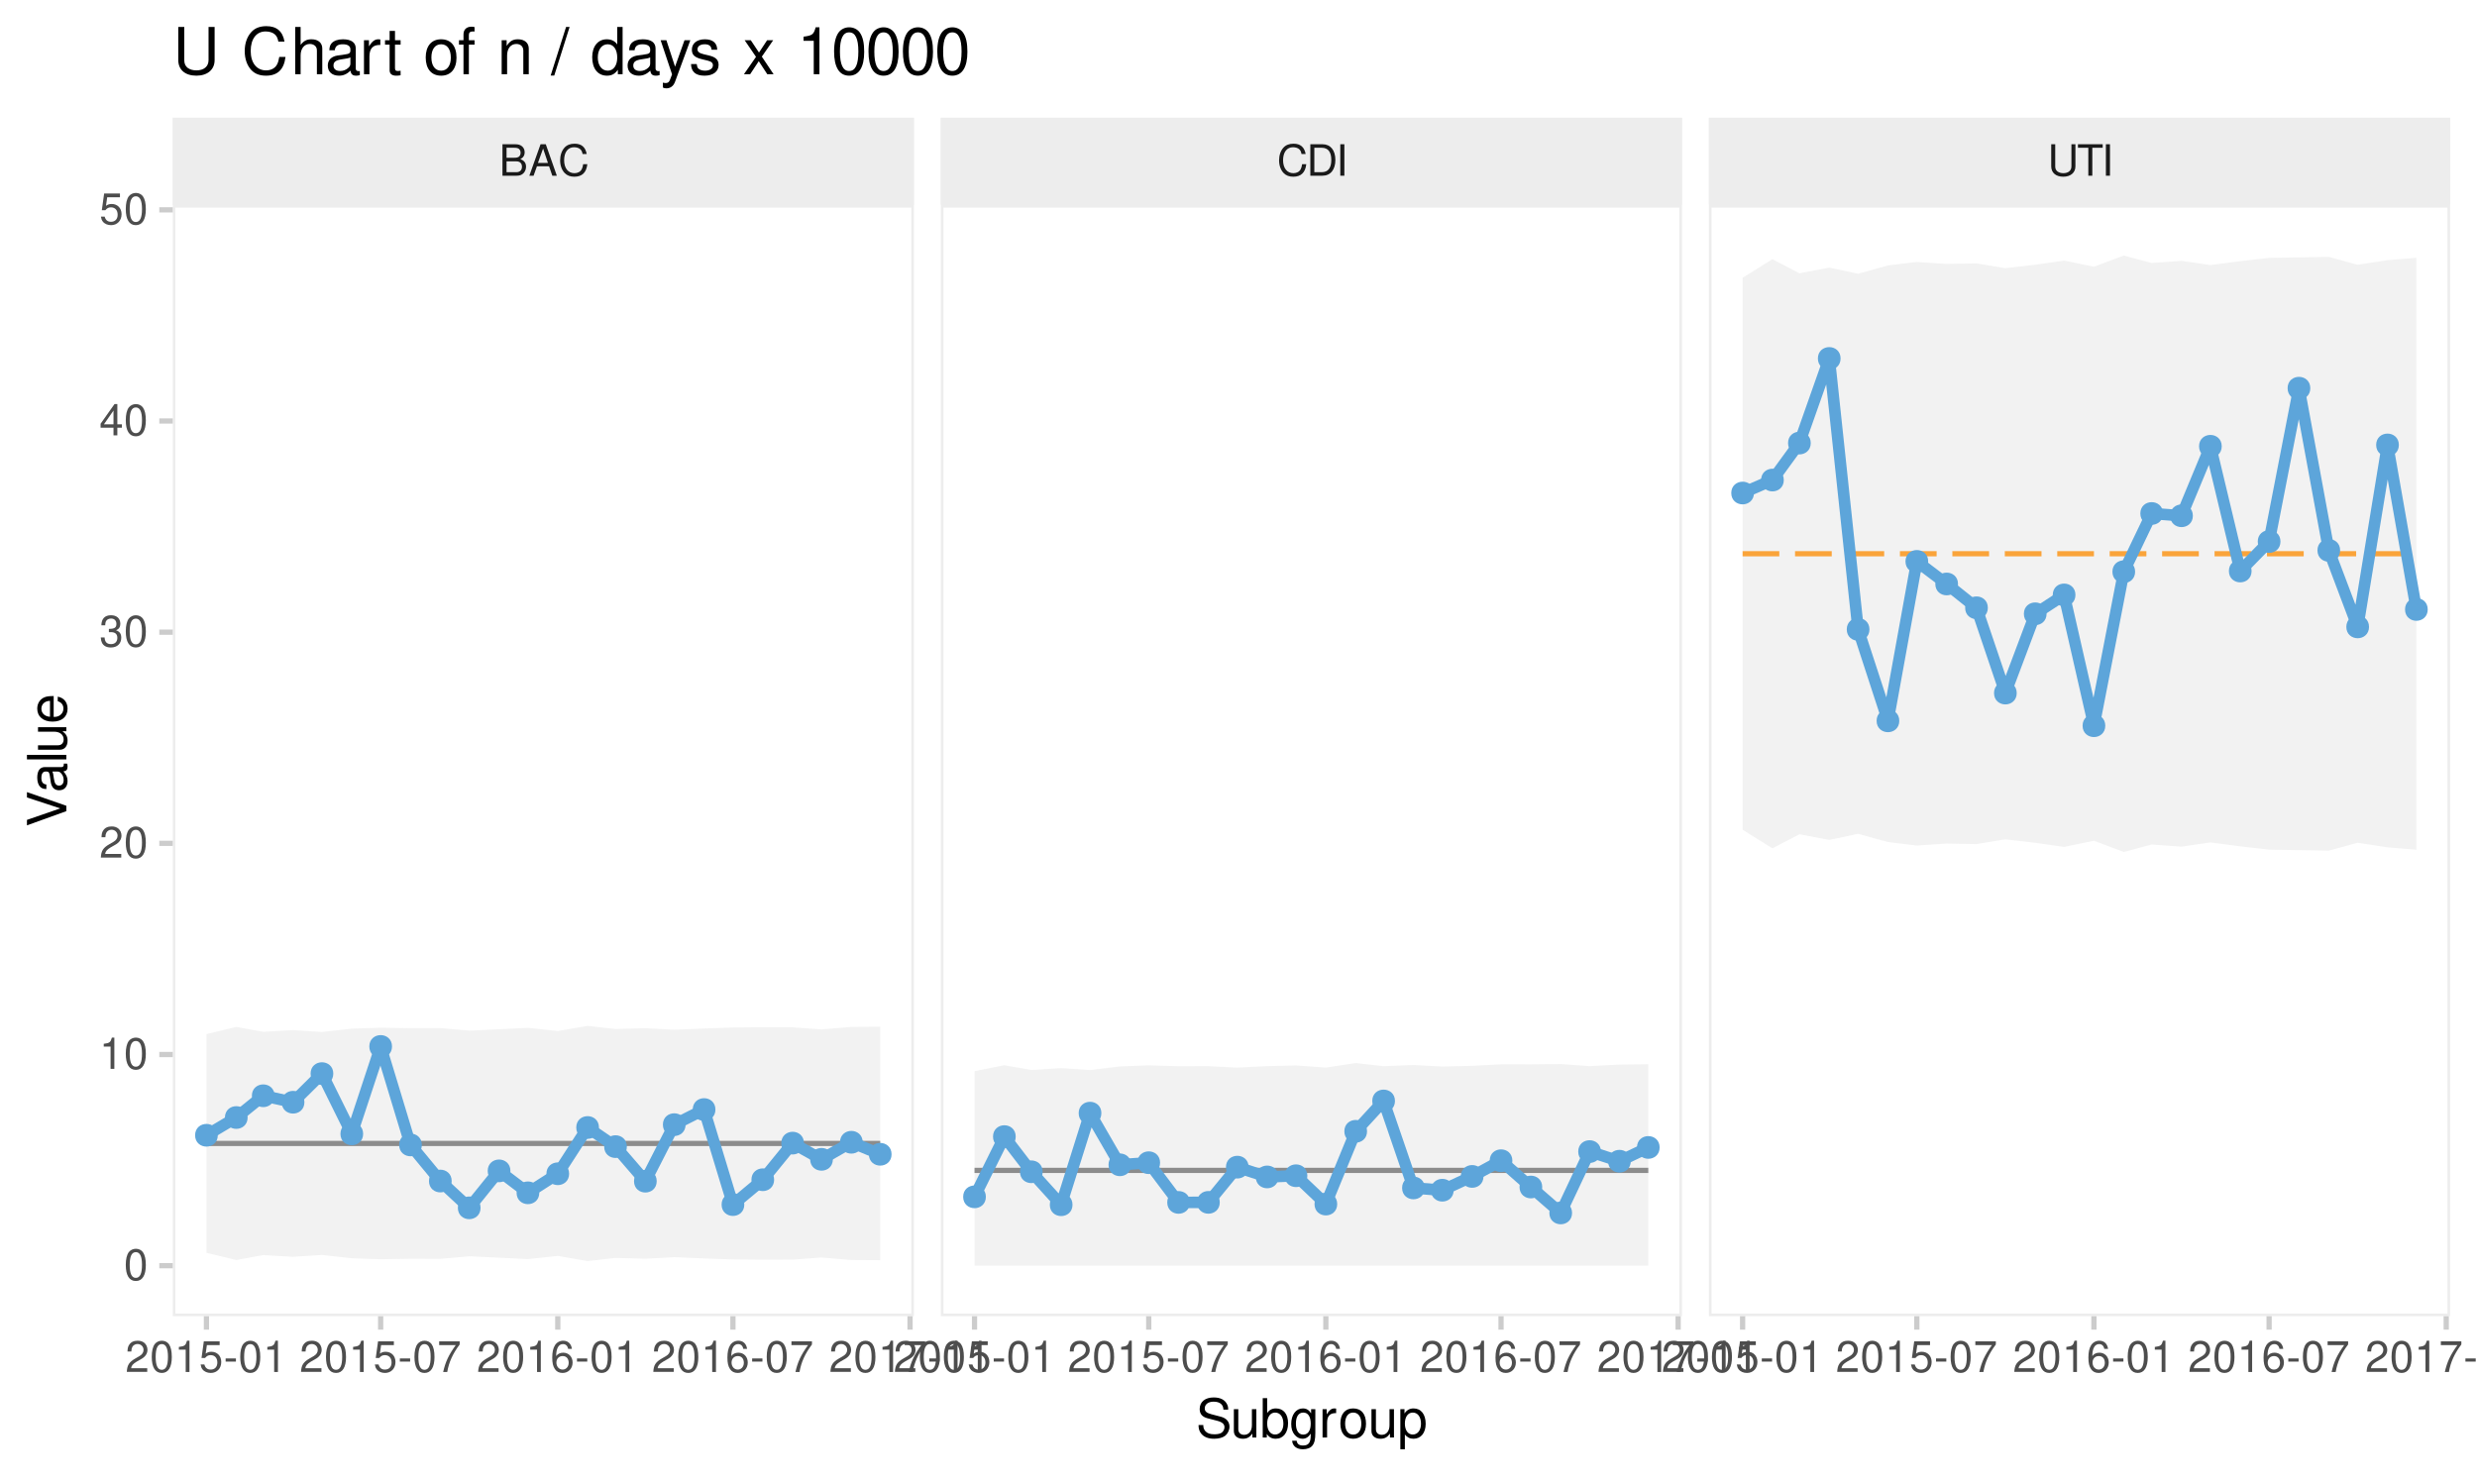 <?xml version="1.0" encoding="UTF-8"?>
<svg xmlns="http://www.w3.org/2000/svg" xmlns:xlink="http://www.w3.org/1999/xlink" width="504" height="302" viewBox="0 0 504 302">
<defs>
<g>
<g id="glyph-0-0">
<path d="M 0.688 0 L 3.594 0 C 4.203 0 4.641 -0.172 4.984 -0.531 C 5.297 -0.875 5.484 -1.328 5.484 -1.828 C 5.484 -2.609 5.125 -3.062 4.312 -3.391 C 4.906 -3.656 5.203 -4.125 5.203 -4.781 C 5.203 -5.266 5.016 -5.672 4.688 -5.969 C 4.344 -6.266 3.922 -6.406 3.297 -6.406 L 0.688 -6.406 Z M 1.516 -3.656 L 1.516 -5.688 L 3.094 -5.688 C 3.547 -5.688 3.812 -5.625 4.031 -5.469 C 4.25 -5.281 4.375 -5.016 4.375 -4.672 C 4.375 -4.312 4.25 -4.062 4.031 -3.875 C 3.812 -3.719 3.547 -3.656 3.094 -3.656 Z M 1.516 -0.719 L 1.516 -2.922 L 3.516 -2.922 C 4.234 -2.922 4.656 -2.516 4.656 -1.828 C 4.656 -1.141 4.234 -0.719 3.516 -0.719 Z M 1.516 -0.719 "/>
</g>
<g id="glyph-0-1">
<path d="M 4.172 -1.922 L 4.828 0 L 5.75 0 L 3.5 -6.406 L 2.438 -6.406 L 0.156 0 L 1.016 0 L 1.703 -1.922 Z M 3.938 -2.609 L 1.906 -2.609 L 2.953 -5.531 Z M 3.938 -2.609 "/>
</g>
<g id="glyph-0-2">
<path d="M 5.828 -4.422 C 5.562 -5.828 4.766 -6.516 3.359 -6.516 C 2.484 -6.516 1.797 -6.25 1.312 -5.719 C 0.734 -5.078 0.422 -4.172 0.422 -3.125 C 0.422 -2.078 0.75 -1.172 1.344 -0.547 C 1.844 -0.031 2.484 0.203 3.312 0.203 C 4.875 0.203 5.766 -0.641 5.953 -2.344 L 5.109 -2.344 C 5.047 -1.906 4.953 -1.594 4.828 -1.344 C 4.562 -0.812 4.016 -0.516 3.328 -0.516 C 2.047 -0.516 1.234 -1.547 1.234 -3.141 C 1.234 -4.781 2 -5.797 3.25 -5.797 C 3.781 -5.797 4.25 -5.641 4.516 -5.391 C 4.766 -5.172 4.891 -4.906 4.984 -4.422 Z M 5.828 -4.422 "/>
</g>
<g id="glyph-0-3">
<path d="M 0.781 0 L 3.25 0 C 4.875 0 5.875 -1.219 5.875 -3.203 C 5.875 -5.203 4.875 -6.406 3.25 -6.406 L 0.781 -6.406 Z M 1.594 -0.719 L 1.594 -5.688 L 3.109 -5.688 C 4.375 -5.688 5.047 -4.844 5.047 -3.203 C 5.047 -1.578 4.375 -0.719 3.109 -0.719 Z M 1.594 -0.719 "/>
</g>
<g id="glyph-0-4">
<path d="M 1.703 -6.406 L 0.875 -6.406 L 0.875 0 L 1.703 0 Z M 1.703 -6.406 "/>
</g>
<g id="glyph-0-5">
<path d="M 4.859 -6.406 L 4.859 -1.906 C 4.859 -1.047 4.234 -0.516 3.203 -0.516 C 2.734 -0.516 2.344 -0.641 2.031 -0.859 C 1.719 -1.094 1.562 -1.422 1.562 -1.906 L 1.562 -6.406 L 0.75 -6.406 L 0.75 -1.906 C 0.75 -0.609 1.688 0.203 3.203 0.203 C 4.703 0.203 5.672 -0.625 5.672 -1.906 L 5.672 -6.406 Z M 4.859 -6.406 "/>
</g>
<g id="glyph-0-6">
<path d="M 3.109 -5.688 L 5.219 -5.688 L 5.219 -6.406 L 0.188 -6.406 L 0.188 -5.688 L 2.297 -5.688 L 2.297 0 L 3.109 0 Z M 3.109 -5.688 "/>
</g>
<g id="glyph-0-7">
<path d="M 4.453 -0.766 L 1.172 -0.766 C 1.25 -1.297 1.531 -1.625 2.297 -2.094 L 3.172 -2.594 C 4.047 -3.062 4.5 -3.719 4.5 -4.5 C 4.5 -5.031 4.281 -5.531 3.922 -5.875 C 3.547 -6.203 3.094 -6.359 2.5 -6.359 C 1.703 -6.359 1.125 -6.078 0.781 -5.531 C 0.547 -5.203 0.453 -4.797 0.438 -4.156 L 1.219 -4.156 C 1.234 -4.594 1.297 -4.844 1.406 -5.062 C 1.594 -5.438 2 -5.688 2.469 -5.688 C 3.172 -5.688 3.703 -5.172 3.703 -4.484 C 3.703 -3.969 3.406 -3.531 2.859 -3.219 L 2.047 -2.75 C 0.75 -2 0.375 -1.406 0.297 -0.016 L 4.453 -0.016 Z M 4.453 -0.766 "/>
</g>
<g id="glyph-0-8">
<path d="M 2.422 -6.359 C 1.844 -6.359 1.312 -6.094 0.984 -5.672 C 0.578 -5.109 0.375 -4.25 0.375 -3.078 C 0.375 -0.938 1.078 0.203 2.422 0.203 C 3.734 0.203 4.453 -0.938 4.453 -3.031 C 4.453 -4.25 4.266 -5.078 3.859 -5.672 C 3.531 -6.109 3.016 -6.359 2.422 -6.359 Z M 2.422 -5.672 C 3.25 -5.672 3.672 -4.828 3.672 -3.094 C 3.672 -1.281 3.266 -0.438 2.406 -0.438 C 1.578 -0.438 1.172 -1.312 1.172 -3.062 C 1.172 -4.828 1.578 -5.672 2.422 -5.672 Z M 2.422 -5.672 "/>
</g>
<g id="glyph-0-9">
<path d="M 2.281 -4.531 L 2.281 0 L 3.047 0 L 3.047 -6.359 L 2.547 -6.359 C 2.266 -5.391 2.094 -5.25 0.891 -5.094 L 0.891 -4.531 Z M 2.281 -4.531 "/>
</g>
<g id="glyph-0-10">
<path d="M 4.188 -6.234 L 0.969 -6.234 L 0.5 -2.844 L 1.219 -2.844 C 1.578 -3.266 1.875 -3.422 2.359 -3.422 C 3.203 -3.422 3.719 -2.844 3.719 -1.922 C 3.719 -1.031 3.203 -0.484 2.359 -0.484 C 1.688 -0.484 1.266 -0.828 1.078 -1.531 L 0.312 -1.531 C 0.406 -1.016 0.5 -0.781 0.688 -0.547 C 1.031 -0.078 1.672 0.203 2.375 0.203 C 3.641 0.203 4.516 -0.719 4.516 -2.031 C 4.516 -3.266 3.688 -4.109 2.5 -4.109 C 2.062 -4.109 1.703 -4 1.344 -3.734 L 1.594 -5.469 L 4.188 -5.469 Z M 4.188 -6.234 "/>
</g>
<g id="glyph-0-11">
<path d="M 2.5 -2.75 L 0.406 -2.75 L 0.406 -2.109 L 2.5 -2.109 Z M 2.5 -2.75 "/>
</g>
<g id="glyph-0-12">
<path d="M 4.578 -6.234 L 0.406 -6.234 L 0.406 -5.469 L 3.781 -5.469 C 2.281 -3.359 1.688 -2.047 1.219 0 L 2.047 0 C 2.391 -2 3.172 -3.719 4.578 -5.594 Z M 4.578 -6.234 "/>
</g>
<g id="glyph-0-13">
<path d="M 4.375 -4.703 C 4.234 -5.75 3.562 -6.359 2.609 -6.359 C 1.922 -6.359 1.312 -6.031 0.938 -5.453 C 0.547 -4.828 0.375 -4.062 0.375 -2.906 C 0.375 -1.828 0.531 -1.156 0.906 -0.594 C 1.234 -0.078 1.781 0.203 2.469 0.203 C 3.656 0.203 4.516 -0.688 4.516 -1.922 C 4.516 -3.094 3.719 -3.922 2.609 -3.922 C 1.984 -3.922 1.5 -3.688 1.172 -3.234 C 1.172 -4.797 1.672 -5.672 2.562 -5.672 C 3.109 -5.672 3.484 -5.328 3.609 -4.703 Z M 2.5 -3.234 C 3.25 -3.234 3.719 -2.703 3.719 -1.859 C 3.719 -1.062 3.188 -0.484 2.484 -0.484 C 1.766 -0.484 1.219 -1.094 1.219 -1.906 C 1.219 -2.688 1.734 -3.234 2.5 -3.234 Z M 2.5 -3.234 "/>
</g>
<g id="glyph-0-14">
<path d="M 1.938 -2.922 L 2.359 -2.922 C 3.203 -2.922 3.656 -2.531 3.656 -1.766 C 3.656 -0.969 3.172 -0.484 2.375 -0.484 C 1.516 -0.484 1.109 -0.922 1.062 -1.844 L 0.281 -1.844 C 0.312 -1.344 0.406 -1 0.547 -0.719 C 0.875 -0.109 1.484 0.203 2.344 0.203 C 3.625 0.203 4.453 -0.578 4.453 -1.781 C 4.453 -2.594 4.141 -3.031 3.391 -3.297 C 3.969 -3.531 4.266 -3.969 4.266 -4.609 C 4.266 -5.703 3.547 -6.359 2.359 -6.359 C 1.109 -6.359 0.438 -5.656 0.406 -4.312 L 1.188 -4.312 C 1.203 -4.703 1.234 -4.922 1.328 -5.109 C 1.5 -5.469 1.891 -5.688 2.375 -5.688 C 3.062 -5.688 3.469 -5.266 3.469 -4.578 C 3.469 -4.141 3.312 -3.859 2.969 -3.719 C 2.766 -3.625 2.484 -3.594 1.938 -3.578 Z M 1.938 -2.922 "/>
</g>
<g id="glyph-0-15">
<path d="M 2.875 -1.547 L 2.875 0 L 3.656 0 L 3.656 -1.547 L 4.578 -1.547 L 4.578 -2.234 L 3.656 -2.234 L 3.656 -6.359 L 3.078 -6.359 L 0.25 -2.359 L 0.25 -1.547 Z M 2.875 -2.234 L 0.922 -2.234 L 2.875 -5.047 Z M 2.875 -2.234 "/>
</g>
<g id="glyph-1-0">
<path d="M 6.562 -5.672 C 6.562 -6.219 6.516 -6.375 6.344 -6.75 C 5.906 -7.672 4.969 -8.156 3.625 -8.156 C 1.859 -8.156 0.766 -7.25 0.766 -5.797 C 0.766 -4.812 1.281 -4.203 2.344 -3.922 L 4.328 -3.406 C 5.359 -3.141 5.812 -2.734 5.812 -2.094 C 5.812 -1.672 5.578 -1.234 5.234 -0.984 C 4.922 -0.766 4.406 -0.656 3.766 -0.656 C 2.875 -0.656 2.297 -0.859 1.906 -1.312 C 1.609 -1.672 1.484 -2.062 1.5 -2.547 L 0.531 -2.547 C 0.531 -1.812 0.688 -1.328 1 -0.891 C 1.547 -0.125 2.469 0.25 3.703 0.25 C 4.656 0.25 5.438 0.031 5.953 -0.359 C 6.484 -0.797 6.828 -1.5 6.828 -2.203 C 6.828 -3.188 6.219 -3.922 5.125 -4.219 L 3.109 -4.75 C 2.141 -5.016 1.797 -5.328 1.797 -5.938 C 1.797 -6.75 2.516 -7.297 3.594 -7.297 C 4.859 -7.297 5.578 -6.719 5.594 -5.672 Z M 6.562 -5.672 "/>
</g>
<g id="glyph-1-1">
<path d="M 5.297 0 L 5.297 -5.766 L 4.391 -5.766 L 4.391 -2.5 C 4.391 -1.312 3.766 -0.547 2.812 -0.547 C 2.094 -0.547 1.625 -0.984 1.625 -1.688 L 1.625 -5.766 L 0.719 -5.766 L 0.719 -1.312 C 0.719 -0.359 1.438 0.25 2.547 0.25 C 3.406 0.25 3.938 -0.047 4.484 -0.797 L 4.484 0 Z M 5.297 0 "/>
</g>
<g id="glyph-1-2">
<path d="M 0.594 -8.016 L 0.594 0 L 1.422 0 L 1.422 -0.734 C 1.859 -0.062 2.438 0.25 3.25 0.25 C 4.766 0.25 5.75 -0.984 5.75 -2.906 C 5.75 -4.781 4.812 -5.922 3.281 -5.922 C 2.5 -5.922 1.938 -5.625 1.5 -4.984 L 1.5 -8.016 Z M 3.109 -5.078 C 4.141 -5.078 4.797 -4.188 4.797 -2.812 C 4.797 -1.5 4.109 -0.609 3.109 -0.609 C 2.141 -0.609 1.5 -1.484 1.5 -2.844 C 1.5 -4.188 2.141 -5.078 3.109 -5.078 Z M 3.109 -5.078 "/>
</g>
<g id="glyph-1-3">
<path d="M 4.438 -5.766 L 4.438 -4.922 C 3.984 -5.625 3.469 -5.922 2.75 -5.922 C 1.359 -5.922 0.391 -4.625 0.391 -2.781 C 0.391 -1.812 0.609 -1.109 1.109 -0.531 C 1.547 -0.016 2.094 0.25 2.688 0.25 C 3.375 0.25 3.875 -0.062 4.359 -0.781 L 4.359 -0.484 C 4.359 1.062 3.922 1.625 2.781 1.625 C 2 1.625 1.594 1.312 1.5 0.656 L 0.578 0.656 C 0.656 1.734 1.5 2.391 2.766 2.391 C 3.609 2.391 4.312 2.125 4.688 1.656 C 5.125 1.125 5.297 0.406 5.297 -0.953 L 5.297 -5.766 Z M 2.844 -5.078 C 3.812 -5.078 4.359 -4.266 4.359 -2.812 C 4.359 -1.406 3.797 -0.594 2.844 -0.594 C 1.891 -0.594 1.344 -1.422 1.344 -2.844 C 1.344 -4.25 1.891 -5.078 2.844 -5.078 Z M 2.844 -5.078 "/>
</g>
<g id="glyph-1-4">
<path d="M 0.766 -5.766 L 0.766 0 L 1.688 0 L 1.688 -2.984 C 1.688 -4.375 2.266 -5 3.531 -4.969 L 3.531 -5.891 C 3.375 -5.922 3.281 -5.922 3.172 -5.922 C 2.578 -5.922 2.141 -5.578 1.609 -4.719 L 1.609 -5.766 Z M 0.766 -5.766 "/>
</g>
<g id="glyph-1-5">
<path d="M 2.984 -5.922 C 1.359 -5.922 0.391 -4.781 0.391 -2.844 C 0.391 -0.891 1.359 0.25 3 0.25 C 4.625 0.25 5.609 -0.906 5.609 -2.797 C 5.609 -4.797 4.656 -5.922 2.984 -5.922 Z M 3 -5.078 C 4.031 -5.078 4.656 -4.234 4.656 -2.812 C 4.656 -1.438 4.016 -0.594 3 -0.594 C 1.984 -0.594 1.359 -1.438 1.359 -2.844 C 1.359 -4.234 1.984 -5.078 3 -5.078 Z M 3 -5.078 "/>
</g>
<g id="glyph-1-6">
<path d="M 0.594 2.391 L 1.516 2.391 L 1.516 -0.609 C 2 -0.016 2.547 0.25 3.281 0.25 C 4.781 0.25 5.75 -0.953 5.75 -2.781 C 5.75 -4.719 4.812 -5.922 3.281 -5.922 C 2.5 -5.922 1.875 -5.578 1.438 -4.891 L 1.438 -5.766 L 0.594 -5.766 Z M 3.125 -5.078 C 4.141 -5.078 4.797 -4.188 4.797 -2.812 C 4.797 -1.5 4.125 -0.609 3.125 -0.609 C 2.141 -0.609 1.516 -1.484 1.516 -2.844 C 1.516 -4.188 2.141 -5.078 3.125 -5.078 Z M 3.125 -5.078 "/>
</g>
<g id="glyph-2-0">
<path d="M 0 -4.312 L -8.016 -7.094 L -8.016 -6 L -1.234 -3.781 L -8.016 -1.438 L -8.016 -0.328 L 0 -3.219 Z M 0 -4.312 "/>
</g>
<g id="glyph-2-1">
<path d="M -0.531 -5.891 C -0.516 -5.781 -0.516 -5.734 -0.516 -5.688 C -0.516 -5.375 -0.688 -5.188 -0.969 -5.188 L -4.359 -5.188 C -5.375 -5.188 -5.922 -4.438 -5.922 -3.031 C -5.922 -2.172 -5.688 -1.5 -5.266 -1.109 C -4.969 -0.844 -4.625 -0.734 -4.062 -0.719 L -4.062 -1.641 C -4.766 -1.719 -5.078 -2.141 -5.078 -2.984 C -5.078 -3.828 -4.781 -4.281 -4.219 -4.281 L -3.984 -4.281 C -3.594 -4.266 -3.438 -4.062 -3.344 -3.328 C -3.172 -2.031 -3.141 -1.828 -2.984 -1.469 C -2.703 -0.797 -2.203 -0.469 -1.453 -0.469 C -0.406 -0.469 0.25 -1.188 0.25 -2.359 C 0.25 -3.078 0 -3.656 -0.594 -4.312 C 0 -4.375 0.25 -4.656 0.25 -5.266 C 0.25 -5.453 0.234 -5.578 0.156 -5.891 Z M -1.812 -4.281 C -1.5 -4.281 -1.312 -4.188 -1.062 -3.922 C -0.719 -3.547 -0.547 -3.094 -0.547 -2.547 C -0.547 -1.844 -0.891 -1.422 -1.469 -1.422 C -2.078 -1.422 -2.391 -1.812 -2.531 -2.812 C -2.656 -3.781 -2.703 -3.969 -2.844 -4.281 Z M -1.812 -4.281 "/>
</g>
<g id="glyph-2-2">
<path d="M -8.016 -1.672 L -8.016 -0.75 L 0 -0.75 L 0 -1.672 Z M -8.016 -1.672 "/>
</g>
<g id="glyph-2-3">
<path d="M 0 -5.297 L -5.766 -5.297 L -5.766 -4.391 L -2.5 -4.391 C -1.312 -4.391 -0.547 -3.766 -0.547 -2.812 C -0.547 -2.094 -0.984 -1.625 -1.688 -1.625 L -5.766 -1.625 L -5.766 -0.719 L -1.312 -0.719 C -0.359 -0.719 0.25 -1.438 0.25 -2.547 C 0.25 -3.406 -0.047 -3.938 -0.797 -4.484 L 0 -4.484 Z M 0 -5.297 "/>
</g>
<g id="glyph-2-4">
<path d="M -2.578 -5.641 C -3.453 -5.641 -3.984 -5.578 -4.406 -5.406 C -5.359 -5.031 -5.922 -4.156 -5.922 -3.078 C -5.922 -1.469 -4.703 -0.438 -2.812 -0.438 C -0.906 -0.438 0.25 -1.438 0.25 -3.062 C 0.25 -4.375 -0.5 -5.297 -1.75 -5.516 L -1.75 -4.594 C -0.984 -4.344 -0.594 -3.828 -0.594 -3.094 C -0.594 -2.516 -0.859 -2.016 -1.344 -1.703 C -1.672 -1.484 -2 -1.406 -2.578 -1.391 Z M -3.328 -1.422 C -4.391 -1.5 -5.078 -2.141 -5.078 -3.062 C -5.078 -4 -4.359 -4.656 -3.328 -4.656 Z M -3.328 -1.422 "/>
</g>
<g id="glyph-3-0">
<path d="M 7.281 -9.625 L 7.281 -2.859 C 7.281 -1.578 6.344 -0.781 4.812 -0.781 C 4.094 -0.781 3.516 -0.953 3.047 -1.281 C 2.578 -1.656 2.344 -2.141 2.344 -2.859 L 2.344 -9.625 L 1.125 -9.625 L 1.125 -2.859 C 1.125 -0.906 2.516 0.297 4.812 0.297 C 7.062 0.297 8.516 -0.938 8.516 -2.859 L 8.516 -9.625 Z M 7.281 -9.625 "/>
</g>
<g id="glyph-3-1">
</g>
<g id="glyph-3-2">
<path d="M 8.734 -6.641 C 8.359 -8.75 7.141 -9.781 5.031 -9.781 C 3.734 -9.781 2.688 -9.375 1.984 -8.578 C 1.109 -7.625 0.641 -6.266 0.641 -4.703 C 0.641 -3.109 1.125 -1.75 2.016 -0.812 C 2.766 -0.047 3.719 0.297 4.984 0.297 C 7.328 0.297 8.641 -0.969 8.938 -3.516 L 7.672 -3.516 C 7.562 -2.859 7.438 -2.406 7.234 -2.016 C 6.844 -1.234 6.016 -0.781 4.984 -0.781 C 3.078 -0.781 1.859 -2.312 1.859 -4.719 C 1.859 -7.188 3.016 -8.703 4.891 -8.703 C 5.672 -8.703 6.391 -8.469 6.781 -8.094 C 7.141 -7.766 7.344 -7.375 7.484 -6.641 Z M 8.734 -6.641 "/>
</g>
<g id="glyph-3-3">
<path d="M 0.922 -9.625 L 0.922 0 L 2.016 0 L 2.016 -3.812 C 2.016 -5.234 2.766 -6.156 3.891 -6.156 C 4.266 -6.156 4.609 -6.047 4.875 -5.844 C 5.188 -5.609 5.328 -5.281 5.328 -4.797 L 5.328 0 L 6.422 0 L 6.422 -5.234 C 6.422 -6.391 5.578 -7.109 4.234 -7.109 C 3.266 -7.109 2.672 -6.812 2.016 -5.969 L 2.016 -9.625 Z M 0.922 -9.625 "/>
</g>
<g id="glyph-3-4">
<path d="M 7.062 -0.641 C 6.938 -0.625 6.891 -0.625 6.828 -0.625 C 6.438 -0.625 6.234 -0.812 6.234 -1.156 L 6.234 -5.234 C 6.234 -6.453 5.328 -7.109 3.625 -7.109 C 2.609 -7.109 1.812 -6.828 1.328 -6.312 C 1.016 -5.953 0.891 -5.562 0.859 -4.875 L 1.969 -4.875 C 2.062 -5.719 2.562 -6.094 3.594 -6.094 C 4.594 -6.094 5.141 -5.734 5.141 -5.062 L 5.141 -4.781 C 5.125 -4.297 4.891 -4.125 3.984 -4.016 C 2.422 -3.812 2.188 -3.766 1.766 -3.594 C 0.969 -3.25 0.547 -2.641 0.547 -1.75 C 0.547 -0.484 1.422 0.297 2.828 0.297 C 3.703 0.297 4.391 0 5.172 -0.719 C 5.25 0 5.594 0.297 6.312 0.297 C 6.547 0.297 6.688 0.281 7.062 0.188 Z M 5.141 -2.172 C 5.141 -1.812 5.031 -1.578 4.703 -1.281 C 4.25 -0.875 3.703 -0.656 3.062 -0.656 C 2.203 -0.656 1.703 -1.062 1.703 -1.766 C 1.703 -2.5 2.172 -2.859 3.359 -3.031 C 4.547 -3.188 4.766 -3.25 5.141 -3.422 Z M 5.141 -2.172 "/>
</g>
<g id="glyph-3-5">
<path d="M 0.906 -6.922 L 0.906 0 L 2.016 0 L 2.016 -3.594 C 2.031 -5.25 2.719 -6 4.234 -5.953 L 4.234 -7.078 C 4.047 -7.109 3.953 -7.109 3.812 -7.109 C 3.109 -7.109 2.562 -6.688 1.922 -5.672 L 1.922 -6.922 Z M 0.906 -6.922 "/>
</g>
<g id="glyph-3-6">
<path d="M 3.359 -6.922 L 2.219 -6.922 L 2.219 -8.812 L 1.125 -8.812 L 1.125 -6.922 L 0.188 -6.922 L 0.188 -6.016 L 1.125 -6.016 L 1.125 -0.797 C 1.125 -0.078 1.594 0.297 2.453 0.297 C 2.75 0.297 2.984 0.281 3.359 0.219 L 3.359 -0.719 C 3.188 -0.672 3.047 -0.656 2.828 -0.656 C 2.344 -0.656 2.219 -0.797 2.219 -1.281 L 2.219 -6.016 L 3.359 -6.016 Z M 3.359 -6.922 "/>
</g>
<g id="glyph-3-7">
<path d="M 3.594 -7.109 C 1.641 -7.109 0.469 -5.734 0.469 -3.406 C 0.469 -1.062 1.641 0.297 3.609 0.297 C 5.562 0.297 6.734 -1.078 6.734 -3.359 C 6.734 -5.75 5.594 -7.109 3.594 -7.109 Z M 3.609 -6.094 C 4.844 -6.094 5.578 -5.078 5.578 -3.359 C 5.578 -1.734 4.812 -0.719 3.609 -0.719 C 2.375 -0.719 1.625 -1.734 1.625 -3.406 C 1.625 -5.078 2.375 -6.094 3.609 -6.094 Z M 3.609 -6.094 "/>
</g>
<g id="glyph-3-8">
<path d="M 3.406 -6.922 L 2.25 -6.922 L 2.25 -8 C 2.25 -8.469 2.516 -8.703 3.031 -8.703 C 3.109 -8.703 3.156 -8.703 3.406 -8.688 L 3.406 -9.594 C 3.156 -9.656 3.016 -9.672 2.781 -9.672 C 1.766 -9.672 1.156 -9.078 1.156 -8.094 L 1.156 -6.922 L 0.234 -6.922 L 0.234 -6.016 L 1.156 -6.016 L 1.156 0 L 2.25 0 L 2.25 -6.016 L 3.406 -6.016 Z M 3.406 -6.922 "/>
</g>
<g id="glyph-3-9">
<path d="M 0.922 -6.922 L 0.922 0 L 2.031 0 L 2.031 -3.812 C 2.031 -5.234 2.766 -6.156 3.906 -6.156 C 4.781 -6.156 5.328 -5.625 5.328 -4.797 L 5.328 0 L 6.438 0 L 6.438 -5.234 C 6.438 -6.375 5.578 -7.109 4.234 -7.109 C 3.203 -7.109 2.547 -6.719 1.938 -5.75 L 1.938 -6.922 Z M 0.922 -6.922 "/>
</g>
<g id="glyph-3-10">
<path d="M 3.031 -9.625 L -0.109 0.266 L 0.625 0.266 L 3.75 -9.625 Z M 3.031 -9.625 "/>
</g>
<g id="glyph-3-11">
<path d="M 6.531 -9.625 L 5.438 -9.625 L 5.438 -6.047 C 4.984 -6.75 4.234 -7.109 3.312 -7.109 C 1.516 -7.109 0.344 -5.672 0.344 -3.469 C 0.344 -1.141 1.484 0.297 3.359 0.297 C 4.297 0.297 4.969 -0.047 5.562 -0.906 L 5.562 0 L 6.531 0 Z M 3.5 -6.094 C 4.688 -6.094 5.438 -5.047 5.438 -3.375 C 5.438 -1.781 4.672 -0.719 3.516 -0.719 C 2.297 -0.719 1.484 -1.797 1.484 -3.406 C 1.484 -5.016 2.297 -6.094 3.5 -6.094 Z M 3.5 -6.094 "/>
</g>
<g id="glyph-3-12">
<path d="M 5.125 -6.922 L 3.203 -1.531 L 1.438 -6.922 L 0.266 -6.922 L 2.594 0.031 L 2.172 1.125 C 2 1.609 1.75 1.797 1.297 1.797 C 1.109 1.797 0.953 1.766 0.719 1.719 L 0.719 2.703 C 0.938 2.828 1.156 2.875 1.453 2.875 C 1.812 2.875 2.188 2.766 2.484 2.547 C 2.828 2.297 3.031 2 3.234 1.453 L 6.312 -6.922 Z M 5.125 -6.922 "/>
</g>
<g id="glyph-3-13">
<path d="M 5.781 -4.984 C 5.766 -6.344 4.875 -7.109 3.281 -7.109 C 1.656 -7.109 0.625 -6.281 0.625 -5 C 0.625 -3.922 1.172 -3.406 2.812 -3.016 L 3.844 -2.766 C 4.609 -2.578 4.906 -2.297 4.906 -1.812 C 4.906 -1.156 4.266 -0.719 3.297 -0.719 C 2.703 -0.719 2.203 -0.891 1.922 -1.172 C 1.75 -1.375 1.672 -1.578 1.609 -2.062 L 0.453 -2.062 C 0.5 -0.469 1.406 0.297 3.203 0.297 C 4.953 0.297 6.062 -0.547 6.062 -1.891 C 6.062 -2.922 5.484 -3.484 4.109 -3.812 L 3.047 -4.062 C 2.156 -4.281 1.766 -4.562 1.766 -5.062 C 1.766 -5.703 2.344 -6.094 3.234 -6.094 C 4.125 -6.094 4.594 -5.719 4.625 -4.984 Z M 5.781 -4.984 "/>
</g>
<g id="glyph-3-14">
<path d="M 3.859 -3.578 L 6.172 -6.922 L 4.938 -6.922 L 3.281 -4.406 L 1.609 -6.922 L 0.359 -6.922 L 2.672 -3.531 L 0.219 0 L 1.484 0 L 3.234 -2.656 L 4.969 0 L 6.25 0 Z M 3.859 -3.578 "/>
</g>
<g id="glyph-3-15">
<path d="M 3.422 -6.797 L 3.422 0 L 4.578 0 L 4.578 -9.547 L 3.812 -9.547 C 3.406 -8.078 3.141 -7.875 1.344 -7.641 L 1.344 -6.797 Z M 3.422 -6.797 "/>
</g>
<g id="glyph-3-16">
<path d="M 3.625 -9.547 C 2.766 -9.547 1.969 -9.156 1.484 -8.5 C 0.875 -7.656 0.562 -6.391 0.562 -4.625 C 0.562 -1.406 1.625 0.297 3.625 0.297 C 5.609 0.297 6.688 -1.406 6.688 -4.547 C 6.688 -6.391 6.406 -7.625 5.781 -8.5 C 5.297 -9.156 4.516 -9.547 3.625 -9.547 Z M 3.625 -8.516 C 4.891 -8.516 5.5 -7.234 5.5 -4.641 C 5.5 -1.922 4.891 -0.656 3.609 -0.656 C 2.375 -0.656 1.75 -1.984 1.75 -4.609 C 1.75 -7.234 2.375 -8.516 3.625 -8.516 Z M 3.625 -8.516 "/>
</g>
</g>
<clipPath id="clip-0">
<path clip-rule="nonzero" d="M 35.152 41.727 L 185.957 41.727 L 185.957 267.852 L 35.152 267.852 Z M 35.152 41.727 "/>
</clipPath>
<clipPath id="clip-1">
<path clip-rule="nonzero" d="M 35.152 41.727 L 185.957 41.727 L 185.957 267.852 L 35.152 267.852 Z M 35.152 41.727 "/>
</clipPath>
<clipPath id="clip-2">
<path clip-rule="nonzero" d="M 191.434 41.727 L 342.238 41.727 L 342.238 267.852 L 191.434 267.852 Z M 191.434 41.727 "/>
</clipPath>
<clipPath id="clip-3">
<path clip-rule="nonzero" d="M 191.434 41.727 L 342.238 41.727 L 342.238 267.852 L 191.434 267.852 Z M 191.434 41.727 "/>
</clipPath>
<clipPath id="clip-4">
<path clip-rule="nonzero" d="M 347.719 41.727 L 498.523 41.727 L 498.523 267.852 L 347.719 267.852 Z M 347.719 41.727 "/>
</clipPath>
<clipPath id="clip-5">
<path clip-rule="nonzero" d="M 347.719 41.727 L 498.523 41.727 L 498.523 267.852 L 347.719 267.852 Z M 347.719 41.727 "/>
</clipPath>
<clipPath id="clip-6">
<path clip-rule="nonzero" d="M 35.152 23.957 L 185.957 23.957 L 185.957 41.723 L 35.152 41.723 Z M 35.152 23.957 "/>
</clipPath>
<clipPath id="clip-7">
<path clip-rule="nonzero" d="M 191.434 23.957 L 342.238 23.957 L 342.238 41.723 L 191.434 41.723 Z M 191.434 23.957 "/>
</clipPath>
<clipPath id="clip-8">
<path clip-rule="nonzero" d="M 347.719 23.957 L 498.523 23.957 L 498.523 41.723 L 347.719 41.723 Z M 347.719 23.957 "/>
</clipPath>
</defs>
<rect x="-50.4" y="-30.2" width="604.8" height="362.4" fill="rgb(100%, 100%, 100%)" fill-opacity="1"/>
<rect x="-50.4" y="-30.2" width="604.8" height="362.4" fill="rgb(100%, 100%, 100%)" fill-opacity="1"/>
<path fill="none" stroke-width="1.067" stroke-linecap="round" stroke-linejoin="round" stroke="rgb(100%, 100%, 100%)" stroke-opacity="1" stroke-miterlimit="10" d="M 0 302 L 504 302 L 504 0 L 0 0 Z M 0 302 "/>
<g clip-path="url(#clip-0)">
<path fill-rule="nonzero" fill="rgb(100%, 100%, 100%)" fill-opacity="1" d="M 35.152 267.848 L 185.957 267.848 L 185.957 41.723 L 35.152 41.723 Z M 35.152 267.848 "/>
</g>
<path fill-rule="nonzero" fill="rgb(87.059%, 87.059%, 87.059%)" fill-opacity="0.4" d="M 42.004 210.445 L 48.078 208.977 L 53.559 209.977 L 59.633 209.633 L 65.508 210.008 L 71.578 209.332 L 77.453 209.141 L 83.523 209.238 L 89.598 209.223 L 95.473 209.734 L 101.543 209.461 L 107.418 209.172 L 113.492 209.816 L 119.562 208.773 L 125.242 209.406 L 131.312 209.242 L 137.188 209.555 L 143.258 209.305 L 149.133 209.102 L 155.207 209.043 L 161.277 209.066 L 167.152 209.492 L 173.223 208.98 L 179.102 208.945 L 179.102 256.445 L 173.223 256.41 L 167.152 255.902 L 161.277 256.328 L 155.207 256.348 L 149.133 256.293 L 143.258 256.09 L 137.188 255.836 L 131.312 256.148 L 125.242 255.988 L 119.562 256.621 L 113.492 255.578 L 107.418 256.223 L 101.543 255.934 L 95.473 255.656 L 89.598 256.168 L 83.523 256.152 L 77.453 256.254 L 71.578 256.062 L 65.508 255.387 L 59.633 255.762 L 53.559 255.414 L 48.078 256.414 L 42.004 254.949 Z M 42.004 210.445 "/>
<path fill="none" stroke-width="1.067" stroke-linecap="butt" stroke-linejoin="round" stroke="rgb(54.902%, 54.902%, 54.902%)" stroke-opacity="1" stroke-miterlimit="10" d="M 42.004 232.695 L 179.102 232.695 "/>
<path fill="none" stroke-width="2.347" stroke-linecap="butt" stroke-linejoin="round" stroke="rgb(36.471%, 64.706%, 85.49%)" stroke-opacity="1" stroke-miterlimit="10" d="M 42.004 231.027 L 48.078 227.418 L 53.559 222.988 L 59.633 224.305 L 65.508 218.48 L 71.578 230.746 L 77.453 212.953 L 83.523 232.992 L 89.598 240.344 L 95.473 245.797 L 101.543 238.277 L 107.418 242.738 L 113.492 238.863 L 119.562 229.449 L 125.242 233.34 L 131.312 240.371 L 137.188 228.867 L 143.258 225.793 L 149.133 245.137 L 155.207 240.078 L 161.277 232.629 L 167.152 235.926 L 173.223 232.453 L 179.102 234.898 "/>
<path fill-rule="nonzero" fill="rgb(36.471%, 64.706%, 85.49%)" fill-opacity="1" stroke-width="0.709" stroke-linecap="round" stroke-linejoin="round" stroke="rgb(36.471%, 64.706%, 85.49%)" stroke-opacity="1" stroke-miterlimit="10" d="M 43.961 231.027 C 43.961 233.633 40.051 233.633 40.051 231.027 C 40.051 228.422 43.961 228.422 43.961 231.027 "/>
<path fill-rule="nonzero" fill="rgb(36.471%, 64.706%, 85.49%)" fill-opacity="1" stroke-width="0.709" stroke-linecap="round" stroke-linejoin="round" stroke="rgb(36.471%, 64.706%, 85.49%)" stroke-opacity="1" stroke-miterlimit="10" d="M 50.031 227.418 C 50.031 230.023 46.121 230.023 46.121 227.418 C 46.121 224.812 50.031 224.812 50.031 227.418 "/>
<path fill-rule="nonzero" fill="rgb(36.471%, 64.706%, 85.49%)" fill-opacity="1" stroke-width="0.709" stroke-linecap="round" stroke-linejoin="round" stroke="rgb(36.471%, 64.706%, 85.49%)" stroke-opacity="1" stroke-miterlimit="10" d="M 55.516 222.988 C 55.516 225.598 51.605 225.598 51.605 222.988 C 51.605 220.383 55.516 220.383 55.516 222.988 "/>
<path fill-rule="nonzero" fill="rgb(36.471%, 64.706%, 85.49%)" fill-opacity="1" stroke-width="0.709" stroke-linecap="round" stroke-linejoin="round" stroke="rgb(36.471%, 64.706%, 85.49%)" stroke-opacity="1" stroke-miterlimit="10" d="M 61.586 224.305 C 61.586 226.91 57.676 226.91 57.676 224.305 C 57.676 221.699 61.586 221.699 61.586 224.305 "/>
<path fill-rule="nonzero" fill="rgb(36.471%, 64.706%, 85.49%)" fill-opacity="1" stroke-width="0.709" stroke-linecap="round" stroke-linejoin="round" stroke="rgb(36.471%, 64.706%, 85.49%)" stroke-opacity="1" stroke-miterlimit="10" d="M 67.461 218.48 C 67.461 221.086 63.551 221.086 63.551 218.48 C 63.551 215.875 67.461 215.875 67.461 218.48 "/>
<path fill-rule="nonzero" fill="rgb(36.471%, 64.706%, 85.49%)" fill-opacity="1" stroke-width="0.709" stroke-linecap="round" stroke-linejoin="round" stroke="rgb(36.471%, 64.706%, 85.49%)" stroke-opacity="1" stroke-miterlimit="10" d="M 73.535 230.746 C 73.535 233.352 69.625 233.352 69.625 230.746 C 69.625 228.137 73.535 228.137 73.535 230.746 "/>
<path fill-rule="nonzero" fill="rgb(36.471%, 64.706%, 85.49%)" fill-opacity="1" stroke-width="0.709" stroke-linecap="round" stroke-linejoin="round" stroke="rgb(36.471%, 64.706%, 85.49%)" stroke-opacity="1" stroke-miterlimit="10" d="M 79.41 212.953 C 79.41 215.559 75.5 215.559 75.5 212.953 C 75.5 210.348 79.41 210.348 79.41 212.953 "/>
<path fill-rule="nonzero" fill="rgb(36.471%, 64.706%, 85.49%)" fill-opacity="1" stroke-width="0.709" stroke-linecap="round" stroke-linejoin="round" stroke="rgb(36.471%, 64.706%, 85.49%)" stroke-opacity="1" stroke-miterlimit="10" d="M 85.48 232.992 C 85.48 235.602 81.57 235.602 81.57 232.992 C 81.57 230.387 85.48 230.387 85.48 232.992 "/>
<path fill-rule="nonzero" fill="rgb(36.471%, 64.706%, 85.49%)" fill-opacity="1" stroke-width="0.709" stroke-linecap="round" stroke-linejoin="round" stroke="rgb(36.471%, 64.706%, 85.49%)" stroke-opacity="1" stroke-miterlimit="10" d="M 91.551 240.344 C 91.551 242.949 87.641 242.949 87.641 240.344 C 87.641 237.734 91.551 237.734 91.551 240.344 "/>
<path fill-rule="nonzero" fill="rgb(36.471%, 64.706%, 85.49%)" fill-opacity="1" stroke-width="0.709" stroke-linecap="round" stroke-linejoin="round" stroke="rgb(36.471%, 64.706%, 85.49%)" stroke-opacity="1" stroke-miterlimit="10" d="M 97.426 245.797 C 97.426 248.402 93.516 248.402 93.516 245.797 C 93.516 243.191 97.426 243.191 97.426 245.797 "/>
<path fill-rule="nonzero" fill="rgb(36.471%, 64.706%, 85.49%)" fill-opacity="1" stroke-width="0.709" stroke-linecap="round" stroke-linejoin="round" stroke="rgb(36.471%, 64.706%, 85.49%)" stroke-opacity="1" stroke-miterlimit="10" d="M 103.5 238.277 C 103.5 240.883 99.59 240.883 99.59 238.277 C 99.59 235.668 103.5 235.668 103.5 238.277 "/>
<path fill-rule="nonzero" fill="rgb(36.471%, 64.706%, 85.49%)" fill-opacity="1" stroke-width="0.709" stroke-linecap="round" stroke-linejoin="round" stroke="rgb(36.471%, 64.706%, 85.49%)" stroke-opacity="1" stroke-miterlimit="10" d="M 109.375 242.738 C 109.375 245.344 105.465 245.344 105.465 242.738 C 105.465 240.133 109.375 240.133 109.375 242.738 "/>
<path fill-rule="nonzero" fill="rgb(36.471%, 64.706%, 85.49%)" fill-opacity="1" stroke-width="0.709" stroke-linecap="round" stroke-linejoin="round" stroke="rgb(36.471%, 64.706%, 85.49%)" stroke-opacity="1" stroke-miterlimit="10" d="M 115.445 238.863 C 115.445 241.469 111.535 241.469 111.535 238.863 C 111.535 236.258 115.445 236.258 115.445 238.863 "/>
<path fill-rule="nonzero" fill="rgb(36.471%, 64.706%, 85.49%)" fill-opacity="1" stroke-width="0.709" stroke-linecap="round" stroke-linejoin="round" stroke="rgb(36.471%, 64.706%, 85.49%)" stroke-opacity="1" stroke-miterlimit="10" d="M 121.516 229.449 C 121.516 232.055 117.605 232.055 117.605 229.449 C 117.605 226.84 121.516 226.84 121.516 229.449 "/>
<path fill-rule="nonzero" fill="rgb(36.471%, 64.706%, 85.49%)" fill-opacity="1" stroke-width="0.709" stroke-linecap="round" stroke-linejoin="round" stroke="rgb(36.471%, 64.706%, 85.49%)" stroke-opacity="1" stroke-miterlimit="10" d="M 127.195 233.34 C 127.195 235.945 123.285 235.945 123.285 233.34 C 123.285 230.734 127.195 230.734 127.195 233.34 "/>
<path fill-rule="nonzero" fill="rgb(36.471%, 64.706%, 85.49%)" fill-opacity="1" stroke-width="0.709" stroke-linecap="round" stroke-linejoin="round" stroke="rgb(36.471%, 64.706%, 85.49%)" stroke-opacity="1" stroke-miterlimit="10" d="M 133.266 240.371 C 133.266 242.977 129.359 242.977 129.359 240.371 C 129.359 237.766 133.266 237.766 133.266 240.371 "/>
<path fill-rule="nonzero" fill="rgb(36.471%, 64.706%, 85.49%)" fill-opacity="1" stroke-width="0.709" stroke-linecap="round" stroke-linejoin="round" stroke="rgb(36.471%, 64.706%, 85.49%)" stroke-opacity="1" stroke-miterlimit="10" d="M 139.145 228.867 C 139.145 231.477 135.234 231.477 135.234 228.867 C 135.234 226.262 139.145 226.262 139.145 228.867 "/>
<path fill-rule="nonzero" fill="rgb(36.471%, 64.706%, 85.49%)" fill-opacity="1" stroke-width="0.709" stroke-linecap="round" stroke-linejoin="round" stroke="rgb(36.471%, 64.706%, 85.49%)" stroke-opacity="1" stroke-miterlimit="10" d="M 145.215 225.793 C 145.215 228.398 141.305 228.398 141.305 225.793 C 141.305 223.188 145.215 223.188 145.215 225.793 "/>
<path fill-rule="nonzero" fill="rgb(36.471%, 64.706%, 85.49%)" fill-opacity="1" stroke-width="0.709" stroke-linecap="round" stroke-linejoin="round" stroke="rgb(36.471%, 64.706%, 85.49%)" stroke-opacity="1" stroke-miterlimit="10" d="M 151.09 245.137 C 151.09 247.742 147.18 247.742 147.18 245.137 C 147.18 242.531 151.09 242.531 151.09 245.137 "/>
<path fill-rule="nonzero" fill="rgb(36.471%, 64.706%, 85.49%)" fill-opacity="1" stroke-width="0.709" stroke-linecap="round" stroke-linejoin="round" stroke="rgb(36.471%, 64.706%, 85.49%)" stroke-opacity="1" stroke-miterlimit="10" d="M 157.16 240.078 C 157.16 242.684 153.25 242.684 153.25 240.078 C 153.25 237.473 157.16 237.473 157.16 240.078 "/>
<path fill-rule="nonzero" fill="rgb(36.471%, 64.706%, 85.49%)" fill-opacity="1" stroke-width="0.709" stroke-linecap="round" stroke-linejoin="round" stroke="rgb(36.471%, 64.706%, 85.49%)" stroke-opacity="1" stroke-miterlimit="10" d="M 163.23 232.629 C 163.23 235.234 159.324 235.234 159.324 232.629 C 159.324 230.02 163.23 230.02 163.23 232.629 "/>
<path fill-rule="nonzero" fill="rgb(36.471%, 64.706%, 85.49%)" fill-opacity="1" stroke-width="0.709" stroke-linecap="round" stroke-linejoin="round" stroke="rgb(36.471%, 64.706%, 85.49%)" stroke-opacity="1" stroke-miterlimit="10" d="M 169.109 235.926 C 169.109 238.531 165.199 238.531 165.199 235.926 C 165.199 233.316 169.109 233.316 169.109 235.926 "/>
<path fill-rule="nonzero" fill="rgb(36.471%, 64.706%, 85.49%)" fill-opacity="1" stroke-width="0.709" stroke-linecap="round" stroke-linejoin="round" stroke="rgb(36.471%, 64.706%, 85.49%)" stroke-opacity="1" stroke-miterlimit="10" d="M 175.18 232.453 C 175.18 235.059 171.27 235.059 171.27 232.453 C 171.27 229.844 175.18 229.844 175.18 232.453 "/>
<path fill-rule="nonzero" fill="rgb(36.471%, 64.706%, 85.49%)" fill-opacity="1" stroke-width="0.709" stroke-linecap="round" stroke-linejoin="round" stroke="rgb(36.471%, 64.706%, 85.49%)" stroke-opacity="1" stroke-miterlimit="10" d="M 181.055 234.898 C 181.055 237.504 177.145 237.504 177.145 234.898 C 177.145 232.289 181.055 232.289 181.055 234.898 "/>
<g clip-path="url(#clip-1)">
<path fill="none" stroke-width="1.067" stroke-linecap="round" stroke-linejoin="round" stroke="rgb(92.941%, 92.941%, 92.941%)" stroke-opacity="1" stroke-miterlimit="10" d="M 35.152 267.848 L 185.957 267.848 L 185.957 41.723 L 35.152 41.723 Z M 35.152 267.848 "/>
</g>
<g clip-path="url(#clip-2)">
<path fill-rule="nonzero" fill="rgb(100%, 100%, 100%)" fill-opacity="1" d="M 191.434 267.848 L 342.238 267.848 L 342.238 41.723 L 191.434 41.723 Z M 191.434 267.848 "/>
</g>
<path fill-rule="nonzero" fill="rgb(87.059%, 87.059%, 87.059%)" fill-opacity="0.4" d="M 198.289 217.988 L 204.359 216.766 L 209.844 217.754 L 215.914 217.367 L 221.789 217.762 L 227.863 217.012 L 233.738 216.793 L 239.809 216.973 L 245.879 216.965 L 251.754 217.258 L 257.828 216.953 L 263.703 216.812 L 269.773 217.254 L 275.844 216.328 L 281.523 216.961 L 287.594 216.723 L 293.473 217.035 L 299.543 216.895 L 305.418 216.586 L 311.488 216.594 L 317.559 216.531 L 323.438 216.953 L 329.508 216.637 L 335.383 216.574 L 335.383 257.57 L 198.289 257.57 Z M 198.289 217.988 "/>
<path fill="none" stroke-width="1.067" stroke-linecap="butt" stroke-linejoin="round" stroke="rgb(54.902%, 54.902%, 54.902%)" stroke-opacity="1" stroke-miterlimit="10" d="M 198.289 238.176 L 335.383 238.176 "/>
<path fill="none" stroke-width="2.347" stroke-linecap="butt" stroke-linejoin="round" stroke="rgb(36.471%, 64.706%, 85.49%)" stroke-opacity="1" stroke-miterlimit="10" d="M 198.289 243.559 L 204.359 231.305 L 209.844 238.457 L 215.914 245.168 L 221.789 226.527 L 227.863 237.039 L 233.738 236.613 L 239.809 244.691 L 245.879 244.68 L 251.754 237.516 L 257.828 239.508 L 263.703 239.266 L 269.773 245.031 L 275.844 230.223 L 281.523 224.047 L 287.594 241.746 L 293.473 242.211 L 299.543 239.402 L 305.418 236.207 L 311.488 241.559 L 317.559 246.836 L 323.438 234.348 L 329.508 236.309 L 335.383 233.508 "/>
<path fill-rule="nonzero" fill="rgb(36.471%, 64.706%, 85.49%)" fill-opacity="1" stroke-width="0.709" stroke-linecap="round" stroke-linejoin="round" stroke="rgb(36.471%, 64.706%, 85.49%)" stroke-opacity="1" stroke-miterlimit="10" d="M 200.242 243.559 C 200.242 246.164 196.332 246.164 196.332 243.559 C 196.332 240.953 200.242 240.953 200.242 243.559 "/>
<path fill-rule="nonzero" fill="rgb(36.471%, 64.706%, 85.49%)" fill-opacity="1" stroke-width="0.709" stroke-linecap="round" stroke-linejoin="round" stroke="rgb(36.471%, 64.706%, 85.49%)" stroke-opacity="1" stroke-miterlimit="10" d="M 206.316 231.305 C 206.316 233.91 202.406 233.91 202.406 231.305 C 202.406 228.695 206.316 228.695 206.316 231.305 "/>
<path fill-rule="nonzero" fill="rgb(36.471%, 64.706%, 85.49%)" fill-opacity="1" stroke-width="0.709" stroke-linecap="round" stroke-linejoin="round" stroke="rgb(36.471%, 64.706%, 85.49%)" stroke-opacity="1" stroke-miterlimit="10" d="M 211.797 238.457 C 211.797 241.062 207.891 241.062 207.891 238.457 C 207.891 235.852 211.797 235.852 211.797 238.457 "/>
<path fill-rule="nonzero" fill="rgb(36.471%, 64.706%, 85.49%)" fill-opacity="1" stroke-width="0.709" stroke-linecap="round" stroke-linejoin="round" stroke="rgb(36.471%, 64.706%, 85.49%)" stroke-opacity="1" stroke-miterlimit="10" d="M 217.871 245.168 C 217.871 247.773 213.961 247.773 213.961 245.168 C 213.961 242.562 217.871 242.562 217.871 245.168 "/>
<path fill-rule="nonzero" fill="rgb(36.471%, 64.706%, 85.49%)" fill-opacity="1" stroke-width="0.709" stroke-linecap="round" stroke-linejoin="round" stroke="rgb(36.471%, 64.706%, 85.49%)" stroke-opacity="1" stroke-miterlimit="10" d="M 223.746 226.527 C 223.746 229.133 219.836 229.133 219.836 226.527 C 219.836 223.922 223.746 223.922 223.746 226.527 "/>
<path fill-rule="nonzero" fill="rgb(36.471%, 64.706%, 85.49%)" fill-opacity="1" stroke-width="0.709" stroke-linecap="round" stroke-linejoin="round" stroke="rgb(36.471%, 64.706%, 85.49%)" stroke-opacity="1" stroke-miterlimit="10" d="M 229.816 237.039 C 229.816 239.645 225.906 239.645 225.906 237.039 C 225.906 234.434 229.816 234.434 229.816 237.039 "/>
<path fill-rule="nonzero" fill="rgb(36.471%, 64.706%, 85.49%)" fill-opacity="1" stroke-width="0.709" stroke-linecap="round" stroke-linejoin="round" stroke="rgb(36.471%, 64.706%, 85.49%)" stroke-opacity="1" stroke-miterlimit="10" d="M 235.691 236.613 C 235.691 239.219 231.781 239.219 231.781 236.613 C 231.781 234.008 235.691 234.008 235.691 236.613 "/>
<path fill-rule="nonzero" fill="rgb(36.471%, 64.706%, 85.49%)" fill-opacity="1" stroke-width="0.709" stroke-linecap="round" stroke-linejoin="round" stroke="rgb(36.471%, 64.706%, 85.49%)" stroke-opacity="1" stroke-miterlimit="10" d="M 241.762 244.691 C 241.762 247.297 237.855 247.297 237.855 244.691 C 237.855 242.086 241.762 242.086 241.762 244.691 "/>
<path fill-rule="nonzero" fill="rgb(36.471%, 64.706%, 85.49%)" fill-opacity="1" stroke-width="0.709" stroke-linecap="round" stroke-linejoin="round" stroke="rgb(36.471%, 64.706%, 85.49%)" stroke-opacity="1" stroke-miterlimit="10" d="M 247.836 244.68 C 247.836 247.289 243.926 247.289 243.926 244.68 C 243.926 242.074 247.836 242.074 247.836 244.68 "/>
<path fill-rule="nonzero" fill="rgb(36.471%, 64.706%, 85.49%)" fill-opacity="1" stroke-width="0.709" stroke-linecap="round" stroke-linejoin="round" stroke="rgb(36.471%, 64.706%, 85.49%)" stroke-opacity="1" stroke-miterlimit="10" d="M 253.711 237.516 C 253.711 240.125 249.801 240.125 249.801 237.516 C 249.801 234.91 253.711 234.91 253.711 237.516 "/>
<path fill-rule="nonzero" fill="rgb(36.471%, 64.706%, 85.49%)" fill-opacity="1" stroke-width="0.709" stroke-linecap="round" stroke-linejoin="round" stroke="rgb(36.471%, 64.706%, 85.49%)" stroke-opacity="1" stroke-miterlimit="10" d="M 259.781 239.508 C 259.781 242.113 255.871 242.113 255.871 239.508 C 255.871 236.902 259.781 236.902 259.781 239.508 "/>
<path fill-rule="nonzero" fill="rgb(36.471%, 64.706%, 85.49%)" fill-opacity="1" stroke-width="0.709" stroke-linecap="round" stroke-linejoin="round" stroke="rgb(36.471%, 64.706%, 85.49%)" stroke-opacity="1" stroke-miterlimit="10" d="M 265.656 239.266 C 265.656 241.871 261.746 241.871 261.746 239.266 C 261.746 236.66 265.656 236.66 265.656 239.266 "/>
<path fill-rule="nonzero" fill="rgb(36.471%, 64.706%, 85.49%)" fill-opacity="1" stroke-width="0.709" stroke-linecap="round" stroke-linejoin="round" stroke="rgb(36.471%, 64.706%, 85.49%)" stroke-opacity="1" stroke-miterlimit="10" d="M 271.727 245.031 C 271.727 247.637 267.82 247.637 267.82 245.031 C 267.82 242.422 271.727 242.422 271.727 245.031 "/>
<path fill-rule="nonzero" fill="rgb(36.471%, 64.706%, 85.49%)" fill-opacity="1" stroke-width="0.709" stroke-linecap="round" stroke-linejoin="round" stroke="rgb(36.471%, 64.706%, 85.49%)" stroke-opacity="1" stroke-miterlimit="10" d="M 277.801 230.223 C 277.801 232.828 273.891 232.828 273.891 230.223 C 273.891 227.617 277.801 227.617 277.801 230.223 "/>
<path fill-rule="nonzero" fill="rgb(36.471%, 64.706%, 85.49%)" fill-opacity="1" stroke-width="0.709" stroke-linecap="round" stroke-linejoin="round" stroke="rgb(36.471%, 64.706%, 85.49%)" stroke-opacity="1" stroke-miterlimit="10" d="M 283.48 224.047 C 283.48 226.656 279.57 226.656 279.57 224.047 C 279.57 221.441 283.48 221.441 283.48 224.047 "/>
<path fill-rule="nonzero" fill="rgb(36.471%, 64.706%, 85.49%)" fill-opacity="1" stroke-width="0.709" stroke-linecap="round" stroke-linejoin="round" stroke="rgb(36.471%, 64.706%, 85.49%)" stroke-opacity="1" stroke-miterlimit="10" d="M 289.551 241.746 C 289.551 244.355 285.641 244.355 285.641 241.746 C 285.641 239.141 289.551 239.141 289.551 241.746 "/>
<path fill-rule="nonzero" fill="rgb(36.471%, 64.706%, 85.49%)" fill-opacity="1" stroke-width="0.709" stroke-linecap="round" stroke-linejoin="round" stroke="rgb(36.471%, 64.706%, 85.49%)" stroke-opacity="1" stroke-miterlimit="10" d="M 295.426 242.211 C 295.426 244.816 291.516 244.816 291.516 242.211 C 291.516 239.602 295.426 239.602 295.426 242.211 "/>
<path fill-rule="nonzero" fill="rgb(36.471%, 64.706%, 85.49%)" fill-opacity="1" stroke-width="0.709" stroke-linecap="round" stroke-linejoin="round" stroke="rgb(36.471%, 64.706%, 85.49%)" stroke-opacity="1" stroke-miterlimit="10" d="M 301.496 239.402 C 301.496 242.012 297.586 242.012 297.586 239.402 C 297.586 236.797 301.496 236.797 301.496 239.402 "/>
<path fill-rule="nonzero" fill="rgb(36.471%, 64.706%, 85.49%)" fill-opacity="1" stroke-width="0.709" stroke-linecap="round" stroke-linejoin="round" stroke="rgb(36.471%, 64.706%, 85.49%)" stroke-opacity="1" stroke-miterlimit="10" d="M 307.371 236.207 C 307.371 238.816 303.465 238.816 303.465 236.207 C 303.465 233.602 307.371 233.602 307.371 236.207 "/>
<path fill-rule="nonzero" fill="rgb(36.471%, 64.706%, 85.49%)" fill-opacity="1" stroke-width="0.709" stroke-linecap="round" stroke-linejoin="round" stroke="rgb(36.471%, 64.706%, 85.49%)" stroke-opacity="1" stroke-miterlimit="10" d="M 313.445 241.559 C 313.445 244.164 309.535 244.164 309.535 241.559 C 309.535 238.953 313.445 238.953 313.445 241.559 "/>
<path fill-rule="nonzero" fill="rgb(36.471%, 64.706%, 85.49%)" fill-opacity="1" stroke-width="0.709" stroke-linecap="round" stroke-linejoin="round" stroke="rgb(36.471%, 64.706%, 85.49%)" stroke-opacity="1" stroke-miterlimit="10" d="M 319.516 246.836 C 319.516 249.441 315.605 249.441 315.605 246.836 C 315.605 244.23 319.516 244.23 319.516 246.836 "/>
<path fill-rule="nonzero" fill="rgb(36.471%, 64.706%, 85.49%)" fill-opacity="1" stroke-width="0.709" stroke-linecap="round" stroke-linejoin="round" stroke="rgb(36.471%, 64.706%, 85.49%)" stroke-opacity="1" stroke-miterlimit="10" d="M 325.391 234.348 C 325.391 236.957 321.48 236.957 321.48 234.348 C 321.48 231.742 325.391 231.742 325.391 234.348 "/>
<path fill-rule="nonzero" fill="rgb(36.471%, 64.706%, 85.49%)" fill-opacity="1" stroke-width="0.709" stroke-linecap="round" stroke-linejoin="round" stroke="rgb(36.471%, 64.706%, 85.49%)" stroke-opacity="1" stroke-miterlimit="10" d="M 331.461 236.309 C 331.461 238.914 327.551 238.914 327.551 236.309 C 327.551 233.703 331.461 233.703 331.461 236.309 "/>
<path fill-rule="nonzero" fill="rgb(36.471%, 64.706%, 85.49%)" fill-opacity="1" stroke-width="0.709" stroke-linecap="round" stroke-linejoin="round" stroke="rgb(36.471%, 64.706%, 85.49%)" stroke-opacity="1" stroke-miterlimit="10" d="M 337.336 233.508 C 337.336 236.113 333.43 236.113 333.43 233.508 C 333.43 230.902 337.336 230.902 337.336 233.508 "/>
<g clip-path="url(#clip-3)">
<path fill="none" stroke-width="1.067" stroke-linecap="round" stroke-linejoin="round" stroke="rgb(92.941%, 92.941%, 92.941%)" stroke-opacity="1" stroke-miterlimit="10" d="M 191.434 267.848 L 342.238 267.848 L 342.238 41.723 L 191.434 41.723 Z M 191.434 267.848 "/>
</g>
<g clip-path="url(#clip-4)">
<path fill-rule="nonzero" fill="rgb(100%, 100%, 100%)" fill-opacity="1" d="M 347.719 267.848 L 498.523 267.848 L 498.523 41.723 L 347.719 41.723 Z M 347.719 267.848 "/>
</g>
<path fill-rule="nonzero" fill="rgb(87.059%, 87.059%, 87.059%)" fill-opacity="0.4" d="M 354.57 56.527 L 360.645 52.738 L 366.125 55.613 L 372.199 54.461 L 378.074 55.711 L 384.145 54.02 L 390.02 53.309 L 396.09 53.711 L 402.164 53.602 L 408.039 54.582 L 414.109 53.875 L 419.984 53.027 L 426.055 54.285 L 432.129 52.004 L 437.809 53.516 L 443.879 53.082 L 449.754 53.945 L 455.824 53.152 L 461.699 52.48 L 467.773 52.375 L 473.844 52.277 L 479.719 53.875 L 485.789 52.941 L 491.664 52.461 L 491.664 172.922 L 485.789 172.441 L 479.719 171.508 L 473.844 173.109 L 467.773 173.008 L 461.699 172.906 L 455.824 172.23 L 449.754 171.441 L 443.879 172.301 L 437.809 171.867 L 432.129 173.379 L 426.055 171.098 L 419.984 172.355 L 414.109 171.512 L 408.039 170.801 L 402.164 171.781 L 396.09 171.672 L 390.02 172.074 L 384.145 171.363 L 378.074 169.672 L 372.199 170.922 L 366.125 169.77 L 360.645 172.645 L 354.57 168.855 Z M 354.57 56.527 "/>
<path fill="none" stroke-width="1.067" stroke-linecap="butt" stroke-linejoin="round" stroke="rgb(98.039%, 64.314%, 22.745%)" stroke-opacity="1" stroke-dasharray="7.469 3.201" stroke-miterlimit="10" d="M 354.57 112.691 L 491.664 112.691 "/>
<path fill="none" stroke-width="2.347" stroke-linecap="butt" stroke-linejoin="round" stroke="rgb(36.471%, 64.706%, 85.49%)" stroke-opacity="1" stroke-miterlimit="10" d="M 354.57 100.332 L 360.645 97.691 L 366.125 90.164 L 372.199 72.945 L 378.074 128.082 L 384.145 146.691 L 390.02 114.246 L 396.09 118.84 L 402.164 123.684 L 408.039 141.043 L 414.109 124.91 L 419.984 121.066 L 426.055 147.684 L 432.129 116.344 L 437.809 104.496 L 443.879 104.961 L 449.754 90.816 L 455.824 116.203 L 461.699 110.203 L 467.773 79 L 473.844 112.004 L 479.719 127.574 L 485.789 90.547 L 491.664 124.023 "/>
<path fill-rule="nonzero" fill="rgb(36.471%, 64.706%, 85.49%)" fill-opacity="1" stroke-width="0.709" stroke-linecap="round" stroke-linejoin="round" stroke="rgb(36.471%, 64.706%, 85.49%)" stroke-opacity="1" stroke-miterlimit="10" d="M 356.527 100.332 C 356.527 102.938 352.617 102.938 352.617 100.332 C 352.617 97.727 356.527 97.727 356.527 100.332 "/>
<path fill-rule="nonzero" fill="rgb(36.471%, 64.706%, 85.49%)" fill-opacity="1" stroke-width="0.709" stroke-linecap="round" stroke-linejoin="round" stroke="rgb(36.471%, 64.706%, 85.49%)" stroke-opacity="1" stroke-miterlimit="10" d="M 362.598 97.691 C 362.598 100.297 358.688 100.297 358.688 97.691 C 358.688 95.086 362.598 95.086 362.598 97.691 "/>
<path fill-rule="nonzero" fill="rgb(36.471%, 64.706%, 85.49%)" fill-opacity="1" stroke-width="0.709" stroke-linecap="round" stroke-linejoin="round" stroke="rgb(36.471%, 64.706%, 85.49%)" stroke-opacity="1" stroke-miterlimit="10" d="M 368.082 90.164 C 368.082 92.77 364.172 92.77 364.172 90.164 C 364.172 87.559 368.082 87.559 368.082 90.164 "/>
<path fill-rule="nonzero" fill="rgb(36.471%, 64.706%, 85.49%)" fill-opacity="1" stroke-width="0.709" stroke-linecap="round" stroke-linejoin="round" stroke="rgb(36.471%, 64.706%, 85.49%)" stroke-opacity="1" stroke-miterlimit="10" d="M 374.152 72.945 C 374.152 75.551 370.242 75.551 370.242 72.945 C 370.242 70.34 374.152 70.34 374.152 72.945 "/>
<path fill-rule="nonzero" fill="rgb(36.471%, 64.706%, 85.49%)" fill-opacity="1" stroke-width="0.709" stroke-linecap="round" stroke-linejoin="round" stroke="rgb(36.471%, 64.706%, 85.49%)" stroke-opacity="1" stroke-miterlimit="10" d="M 380.027 128.082 C 380.027 130.688 376.117 130.688 376.117 128.082 C 376.117 125.477 380.027 125.477 380.027 128.082 "/>
<path fill-rule="nonzero" fill="rgb(36.471%, 64.706%, 85.49%)" fill-opacity="1" stroke-width="0.709" stroke-linecap="round" stroke-linejoin="round" stroke="rgb(36.471%, 64.706%, 85.49%)" stroke-opacity="1" stroke-miterlimit="10" d="M 386.098 146.691 C 386.098 149.301 382.191 149.301 382.191 146.691 C 382.191 144.086 386.098 144.086 386.098 146.691 "/>
<path fill-rule="nonzero" fill="rgb(36.471%, 64.706%, 85.49%)" fill-opacity="1" stroke-width="0.709" stroke-linecap="round" stroke-linejoin="round" stroke="rgb(36.471%, 64.706%, 85.49%)" stroke-opacity="1" stroke-miterlimit="10" d="M 391.977 114.246 C 391.977 116.852 388.066 116.852 388.066 114.246 C 388.066 111.637 391.977 111.637 391.977 114.246 "/>
<path fill-rule="nonzero" fill="rgb(36.471%, 64.706%, 85.49%)" fill-opacity="1" stroke-width="0.709" stroke-linecap="round" stroke-linejoin="round" stroke="rgb(36.471%, 64.706%, 85.49%)" stroke-opacity="1" stroke-miterlimit="10" d="M 398.047 118.84 C 398.047 121.445 394.137 121.445 394.137 118.84 C 394.137 116.234 398.047 116.234 398.047 118.84 "/>
<path fill-rule="nonzero" fill="rgb(36.471%, 64.706%, 85.49%)" fill-opacity="1" stroke-width="0.709" stroke-linecap="round" stroke-linejoin="round" stroke="rgb(36.471%, 64.706%, 85.49%)" stroke-opacity="1" stroke-miterlimit="10" d="M 404.117 123.684 C 404.117 126.293 400.207 126.293 400.207 123.684 C 400.207 121.078 404.117 121.078 404.117 123.684 "/>
<path fill-rule="nonzero" fill="rgb(36.471%, 64.706%, 85.49%)" fill-opacity="1" stroke-width="0.709" stroke-linecap="round" stroke-linejoin="round" stroke="rgb(36.471%, 64.706%, 85.49%)" stroke-opacity="1" stroke-miterlimit="10" d="M 409.992 141.043 C 409.992 143.648 406.082 143.648 406.082 141.043 C 406.082 138.438 409.992 138.438 409.992 141.043 "/>
<path fill-rule="nonzero" fill="rgb(36.471%, 64.706%, 85.49%)" fill-opacity="1" stroke-width="0.709" stroke-linecap="round" stroke-linejoin="round" stroke="rgb(36.471%, 64.706%, 85.49%)" stroke-opacity="1" stroke-miterlimit="10" d="M 416.066 124.91 C 416.066 127.516 412.156 127.516 412.156 124.91 C 412.156 122.301 416.066 122.301 416.066 124.91 "/>
<path fill-rule="nonzero" fill="rgb(36.471%, 64.706%, 85.49%)" fill-opacity="1" stroke-width="0.709" stroke-linecap="round" stroke-linejoin="round" stroke="rgb(36.471%, 64.706%, 85.49%)" stroke-opacity="1" stroke-miterlimit="10" d="M 421.941 121.066 C 421.941 123.672 418.031 123.672 418.031 121.066 C 418.031 118.461 421.941 118.461 421.941 121.066 "/>
<path fill-rule="nonzero" fill="rgb(36.471%, 64.706%, 85.49%)" fill-opacity="1" stroke-width="0.709" stroke-linecap="round" stroke-linejoin="round" stroke="rgb(36.471%, 64.706%, 85.49%)" stroke-opacity="1" stroke-miterlimit="10" d="M 428.012 147.684 C 428.012 150.293 424.102 150.293 424.102 147.684 C 424.102 145.078 428.012 145.078 428.012 147.684 "/>
<path fill-rule="nonzero" fill="rgb(36.471%, 64.706%, 85.49%)" fill-opacity="1" stroke-width="0.709" stroke-linecap="round" stroke-linejoin="round" stroke="rgb(36.471%, 64.706%, 85.49%)" stroke-opacity="1" stroke-miterlimit="10" d="M 434.082 116.344 C 434.082 118.953 430.172 118.953 430.172 116.344 C 430.172 113.738 434.082 113.738 434.082 116.344 "/>
<path fill-rule="nonzero" fill="rgb(36.471%, 64.706%, 85.49%)" fill-opacity="1" stroke-width="0.709" stroke-linecap="round" stroke-linejoin="round" stroke="rgb(36.471%, 64.706%, 85.49%)" stroke-opacity="1" stroke-miterlimit="10" d="M 439.762 104.496 C 439.762 107.102 435.852 107.102 435.852 104.496 C 435.852 101.891 439.762 101.891 439.762 104.496 "/>
<path fill-rule="nonzero" fill="rgb(36.471%, 64.706%, 85.49%)" fill-opacity="1" stroke-width="0.709" stroke-linecap="round" stroke-linejoin="round" stroke="rgb(36.471%, 64.706%, 85.49%)" stroke-opacity="1" stroke-miterlimit="10" d="M 445.832 104.961 C 445.832 107.566 441.926 107.566 441.926 104.961 C 441.926 102.355 445.832 102.355 445.832 104.961 "/>
<path fill-rule="nonzero" fill="rgb(36.471%, 64.706%, 85.49%)" fill-opacity="1" stroke-width="0.709" stroke-linecap="round" stroke-linejoin="round" stroke="rgb(36.471%, 64.706%, 85.49%)" stroke-opacity="1" stroke-miterlimit="10" d="M 451.707 90.816 C 451.707 93.422 447.801 93.422 447.801 90.816 C 447.801 88.211 451.707 88.211 451.707 90.816 "/>
<path fill-rule="nonzero" fill="rgb(36.471%, 64.706%, 85.49%)" fill-opacity="1" stroke-width="0.709" stroke-linecap="round" stroke-linejoin="round" stroke="rgb(36.471%, 64.706%, 85.49%)" stroke-opacity="1" stroke-miterlimit="10" d="M 457.781 116.203 C 457.781 118.809 453.871 118.809 453.871 116.203 C 453.871 113.598 457.781 113.598 457.781 116.203 "/>
<path fill-rule="nonzero" fill="rgb(36.471%, 64.706%, 85.49%)" fill-opacity="1" stroke-width="0.709" stroke-linecap="round" stroke-linejoin="round" stroke="rgb(36.471%, 64.706%, 85.49%)" stroke-opacity="1" stroke-miterlimit="10" d="M 463.656 110.203 C 463.656 112.809 459.746 112.809 459.746 110.203 C 459.746 107.598 463.656 107.598 463.656 110.203 "/>
<path fill-rule="nonzero" fill="rgb(36.471%, 64.706%, 85.49%)" fill-opacity="1" stroke-width="0.709" stroke-linecap="round" stroke-linejoin="round" stroke="rgb(36.471%, 64.706%, 85.49%)" stroke-opacity="1" stroke-miterlimit="10" d="M 469.727 79 C 469.727 81.605 465.816 81.605 465.816 79 C 465.816 76.391 469.727 76.391 469.727 79 "/>
<path fill-rule="nonzero" fill="rgb(36.471%, 64.706%, 85.49%)" fill-opacity="1" stroke-width="0.709" stroke-linecap="round" stroke-linejoin="round" stroke="rgb(36.471%, 64.706%, 85.49%)" stroke-opacity="1" stroke-miterlimit="10" d="M 475.797 112.004 C 475.797 114.613 471.891 114.613 471.891 112.004 C 471.891 109.398 475.797 109.398 475.797 112.004 "/>
<path fill-rule="nonzero" fill="rgb(36.471%, 64.706%, 85.49%)" fill-opacity="1" stroke-width="0.709" stroke-linecap="round" stroke-linejoin="round" stroke="rgb(36.471%, 64.706%, 85.49%)" stroke-opacity="1" stroke-miterlimit="10" d="M 481.676 127.574 C 481.676 130.18 477.766 130.18 477.766 127.574 C 477.766 124.965 481.676 124.965 481.676 127.574 "/>
<path fill-rule="nonzero" fill="rgb(36.471%, 64.706%, 85.49%)" fill-opacity="1" stroke-width="0.709" stroke-linecap="round" stroke-linejoin="round" stroke="rgb(36.471%, 64.706%, 85.49%)" stroke-opacity="1" stroke-miterlimit="10" d="M 487.746 90.547 C 487.746 93.152 483.836 93.152 483.836 90.547 C 483.836 87.941 487.746 87.941 487.746 90.547 "/>
<path fill-rule="nonzero" fill="rgb(36.471%, 64.706%, 85.49%)" fill-opacity="1" stroke-width="0.709" stroke-linecap="round" stroke-linejoin="round" stroke="rgb(36.471%, 64.706%, 85.49%)" stroke-opacity="1" stroke-miterlimit="10" d="M 493.621 124.023 C 493.621 126.633 489.711 126.633 489.711 124.023 C 489.711 121.418 493.621 121.418 493.621 124.023 "/>
<g clip-path="url(#clip-5)">
<path fill="none" stroke-width="1.067" stroke-linecap="round" stroke-linejoin="round" stroke="rgb(92.941%, 92.941%, 92.941%)" stroke-opacity="1" stroke-miterlimit="10" d="M 347.719 267.848 L 498.523 267.848 L 498.523 41.723 L 347.719 41.723 Z M 347.719 267.848 "/>
</g>
<g clip-path="url(#clip-6)">
<path fill-rule="nonzero" fill="rgb(92.941%, 92.941%, 92.941%)" fill-opacity="1" stroke-width="1.067" stroke-linecap="round" stroke-linejoin="round" stroke="rgb(92.941%, 92.941%, 92.941%)" stroke-opacity="1" stroke-miterlimit="10" d="M 35.152 41.727 L 185.957 41.727 L 185.957 23.961 L 35.152 23.961 Z M 35.152 41.727 "/>
</g>
<g fill="rgb(10.196%, 10.196%, 10.196%)" fill-opacity="1">
<use xlink:href="#glyph-0-0" x="101.551" y="35.759"/>
<use xlink:href="#glyph-0-1" x="107.551" y="35.759"/>
<use xlink:href="#glyph-0-2" x="113.551" y="35.759"/>
</g>
<g clip-path="url(#clip-7)">
<path fill-rule="nonzero" fill="rgb(92.941%, 92.941%, 92.941%)" fill-opacity="1" stroke-width="1.067" stroke-linecap="round" stroke-linejoin="round" stroke="rgb(92.941%, 92.941%, 92.941%)" stroke-opacity="1" stroke-miterlimit="10" d="M 191.434 41.727 L 342.238 41.727 L 342.238 23.961 L 191.434 23.961 Z M 191.434 41.727 "/>
</g>
<g fill="rgb(10.196%, 10.196%, 10.196%)" fill-opacity="1">
<use xlink:href="#glyph-0-2" x="259.836" y="35.759"/>
<use xlink:href="#glyph-0-3" x="265.836" y="35.759"/>
<use xlink:href="#glyph-0-4" x="271.836" y="35.759"/>
</g>
<g clip-path="url(#clip-8)">
<path fill-rule="nonzero" fill="rgb(92.941%, 92.941%, 92.941%)" fill-opacity="1" stroke-width="1.067" stroke-linecap="round" stroke-linejoin="round" stroke="rgb(92.941%, 92.941%, 92.941%)" stroke-opacity="1" stroke-miterlimit="10" d="M 347.719 41.727 L 498.523 41.727 L 498.523 23.961 L 347.719 23.961 Z M 347.719 41.727 "/>
</g>
<g fill="rgb(10.196%, 10.196%, 10.196%)" fill-opacity="1">
<use xlink:href="#glyph-0-5" x="416.617" y="35.759"/>
<use xlink:href="#glyph-0-6" x="422.617" y="35.759"/>
<use xlink:href="#glyph-0-4" x="427.617" y="35.759"/>
</g>
<path fill="none" stroke-width="1.067" stroke-linecap="butt" stroke-linejoin="round" stroke="rgb(80%, 80%, 80%)" stroke-opacity="1" stroke-miterlimit="10" d="M 42.004 270.59 L 42.004 267.848 "/>
<path fill="none" stroke-width="1.067" stroke-linecap="butt" stroke-linejoin="round" stroke="rgb(80%, 80%, 80%)" stroke-opacity="1" stroke-miterlimit="10" d="M 77.453 270.59 L 77.453 267.848 "/>
<path fill="none" stroke-width="1.067" stroke-linecap="butt" stroke-linejoin="round" stroke="rgb(80%, 80%, 80%)" stroke-opacity="1" stroke-miterlimit="10" d="M 113.492 270.59 L 113.492 267.848 "/>
<path fill="none" stroke-width="1.067" stroke-linecap="butt" stroke-linejoin="round" stroke="rgb(80%, 80%, 80%)" stroke-opacity="1" stroke-miterlimit="10" d="M 149.133 270.59 L 149.133 267.848 "/>
<path fill="none" stroke-width="1.067" stroke-linecap="butt" stroke-linejoin="round" stroke="rgb(80%, 80%, 80%)" stroke-opacity="1" stroke-miterlimit="10" d="M 185.172 270.59 L 185.172 267.848 "/>
<g fill="rgb(30.196%, 30.196%, 30.196%)" fill-opacity="1">
<use xlink:href="#glyph-0-7" x="25.504" y="279.196"/>
<use xlink:href="#glyph-0-8" x="30.504" y="279.196"/>
<use xlink:href="#glyph-0-9" x="35.504" y="279.196"/>
<use xlink:href="#glyph-0-10" x="40.504" y="279.196"/>
<use xlink:href="#glyph-0-11" x="45.504" y="279.196"/>
<use xlink:href="#glyph-0-8" x="48.504" y="279.196"/>
<use xlink:href="#glyph-0-9" x="53.504" y="279.196"/>
</g>
<g fill="rgb(30.196%, 30.196%, 30.196%)" fill-opacity="1">
<use xlink:href="#glyph-0-7" x="60.953" y="279.196"/>
<use xlink:href="#glyph-0-8" x="65.953" y="279.196"/>
<use xlink:href="#glyph-0-9" x="70.953" y="279.196"/>
<use xlink:href="#glyph-0-10" x="75.953" y="279.196"/>
<use xlink:href="#glyph-0-11" x="80.953" y="279.196"/>
<use xlink:href="#glyph-0-8" x="83.953" y="279.196"/>
<use xlink:href="#glyph-0-12" x="88.953" y="279.196"/>
</g>
<g fill="rgb(30.196%, 30.196%, 30.196%)" fill-opacity="1">
<use xlink:href="#glyph-0-7" x="96.992" y="279.196"/>
<use xlink:href="#glyph-0-8" x="101.992" y="279.196"/>
<use xlink:href="#glyph-0-9" x="106.992" y="279.196"/>
<use xlink:href="#glyph-0-13" x="111.992" y="279.196"/>
<use xlink:href="#glyph-0-11" x="116.992" y="279.196"/>
<use xlink:href="#glyph-0-8" x="119.992" y="279.196"/>
<use xlink:href="#glyph-0-9" x="124.992" y="279.196"/>
</g>
<g fill="rgb(30.196%, 30.196%, 30.196%)" fill-opacity="1">
<use xlink:href="#glyph-0-7" x="132.633" y="279.196"/>
<use xlink:href="#glyph-0-8" x="137.633" y="279.196"/>
<use xlink:href="#glyph-0-9" x="142.633" y="279.196"/>
<use xlink:href="#glyph-0-13" x="147.633" y="279.196"/>
<use xlink:href="#glyph-0-11" x="152.633" y="279.196"/>
<use xlink:href="#glyph-0-8" x="155.633" y="279.196"/>
<use xlink:href="#glyph-0-12" x="160.633" y="279.196"/>
</g>
<g fill="rgb(30.196%, 30.196%, 30.196%)" fill-opacity="1">
<use xlink:href="#glyph-0-7" x="168.672" y="279.196"/>
<use xlink:href="#glyph-0-8" x="173.672" y="279.196"/>
<use xlink:href="#glyph-0-9" x="178.672" y="279.196"/>
<use xlink:href="#glyph-0-12" x="183.672" y="279.196"/>
<use xlink:href="#glyph-0-11" x="188.672" y="279.196"/>
<use xlink:href="#glyph-0-8" x="191.672" y="279.196"/>
<use xlink:href="#glyph-0-9" x="196.672" y="279.196"/>
</g>
<path fill="none" stroke-width="1.067" stroke-linecap="butt" stroke-linejoin="round" stroke="rgb(80%, 80%, 80%)" stroke-opacity="1" stroke-miterlimit="10" d="M 198.289 270.59 L 198.289 267.848 "/>
<path fill="none" stroke-width="1.067" stroke-linecap="butt" stroke-linejoin="round" stroke="rgb(80%, 80%, 80%)" stroke-opacity="1" stroke-miterlimit="10" d="M 233.738 270.59 L 233.738 267.848 "/>
<path fill="none" stroke-width="1.067" stroke-linecap="butt" stroke-linejoin="round" stroke="rgb(80%, 80%, 80%)" stroke-opacity="1" stroke-miterlimit="10" d="M 269.773 270.59 L 269.773 267.848 "/>
<path fill="none" stroke-width="1.067" stroke-linecap="butt" stroke-linejoin="round" stroke="rgb(80%, 80%, 80%)" stroke-opacity="1" stroke-miterlimit="10" d="M 305.418 270.59 L 305.418 267.848 "/>
<path fill="none" stroke-width="1.067" stroke-linecap="butt" stroke-linejoin="round" stroke="rgb(80%, 80%, 80%)" stroke-opacity="1" stroke-miterlimit="10" d="M 341.453 270.59 L 341.453 267.848 "/>
<g fill="rgb(30.196%, 30.196%, 30.196%)" fill-opacity="1">
<use xlink:href="#glyph-0-7" x="181.789" y="279.196"/>
<use xlink:href="#glyph-0-8" x="186.789" y="279.196"/>
<use xlink:href="#glyph-0-9" x="191.789" y="279.196"/>
<use xlink:href="#glyph-0-10" x="196.789" y="279.196"/>
<use xlink:href="#glyph-0-11" x="201.789" y="279.196"/>
<use xlink:href="#glyph-0-8" x="204.789" y="279.196"/>
<use xlink:href="#glyph-0-9" x="209.789" y="279.196"/>
</g>
<g fill="rgb(30.196%, 30.196%, 30.196%)" fill-opacity="1">
<use xlink:href="#glyph-0-7" x="217.238" y="279.196"/>
<use xlink:href="#glyph-0-8" x="222.238" y="279.196"/>
<use xlink:href="#glyph-0-9" x="227.238" y="279.196"/>
<use xlink:href="#glyph-0-10" x="232.238" y="279.196"/>
<use xlink:href="#glyph-0-11" x="237.238" y="279.196"/>
<use xlink:href="#glyph-0-8" x="240.238" y="279.196"/>
<use xlink:href="#glyph-0-12" x="245.238" y="279.196"/>
</g>
<g fill="rgb(30.196%, 30.196%, 30.196%)" fill-opacity="1">
<use xlink:href="#glyph-0-7" x="253.273" y="279.196"/>
<use xlink:href="#glyph-0-8" x="258.273" y="279.196"/>
<use xlink:href="#glyph-0-9" x="263.273" y="279.196"/>
<use xlink:href="#glyph-0-13" x="268.273" y="279.196"/>
<use xlink:href="#glyph-0-11" x="273.273" y="279.196"/>
<use xlink:href="#glyph-0-8" x="276.273" y="279.196"/>
<use xlink:href="#glyph-0-9" x="281.273" y="279.196"/>
</g>
<g fill="rgb(30.196%, 30.196%, 30.196%)" fill-opacity="1">
<use xlink:href="#glyph-0-7" x="288.918" y="279.196"/>
<use xlink:href="#glyph-0-8" x="293.918" y="279.196"/>
<use xlink:href="#glyph-0-9" x="298.918" y="279.196"/>
<use xlink:href="#glyph-0-13" x="303.918" y="279.196"/>
<use xlink:href="#glyph-0-11" x="308.918" y="279.196"/>
<use xlink:href="#glyph-0-8" x="311.918" y="279.196"/>
<use xlink:href="#glyph-0-12" x="316.918" y="279.196"/>
</g>
<g fill="rgb(30.196%, 30.196%, 30.196%)" fill-opacity="1">
<use xlink:href="#glyph-0-7" x="324.953" y="279.196"/>
<use xlink:href="#glyph-0-8" x="329.953" y="279.196"/>
<use xlink:href="#glyph-0-9" x="334.953" y="279.196"/>
<use xlink:href="#glyph-0-12" x="339.953" y="279.196"/>
<use xlink:href="#glyph-0-11" x="344.953" y="279.196"/>
<use xlink:href="#glyph-0-8" x="347.953" y="279.196"/>
<use xlink:href="#glyph-0-9" x="352.953" y="279.196"/>
</g>
<path fill="none" stroke-width="1.067" stroke-linecap="butt" stroke-linejoin="round" stroke="rgb(80%, 80%, 80%)" stroke-opacity="1" stroke-miterlimit="10" d="M 354.57 270.59 L 354.57 267.848 "/>
<path fill="none" stroke-width="1.067" stroke-linecap="butt" stroke-linejoin="round" stroke="rgb(80%, 80%, 80%)" stroke-opacity="1" stroke-miterlimit="10" d="M 390.02 270.59 L 390.02 267.848 "/>
<path fill="none" stroke-width="1.067" stroke-linecap="butt" stroke-linejoin="round" stroke="rgb(80%, 80%, 80%)" stroke-opacity="1" stroke-miterlimit="10" d="M 426.055 270.59 L 426.055 267.848 "/>
<path fill="none" stroke-width="1.067" stroke-linecap="butt" stroke-linejoin="round" stroke="rgb(80%, 80%, 80%)" stroke-opacity="1" stroke-miterlimit="10" d="M 461.699 270.59 L 461.699 267.848 "/>
<path fill="none" stroke-width="1.067" stroke-linecap="butt" stroke-linejoin="round" stroke="rgb(80%, 80%, 80%)" stroke-opacity="1" stroke-miterlimit="10" d="M 497.738 270.59 L 497.738 267.848 "/>
<g fill="rgb(30.196%, 30.196%, 30.196%)" fill-opacity="1">
<use xlink:href="#glyph-0-7" x="338.07" y="279.196"/>
<use xlink:href="#glyph-0-8" x="343.07" y="279.196"/>
<use xlink:href="#glyph-0-9" x="348.07" y="279.196"/>
<use xlink:href="#glyph-0-10" x="353.07" y="279.196"/>
<use xlink:href="#glyph-0-11" x="358.07" y="279.196"/>
<use xlink:href="#glyph-0-8" x="361.07" y="279.196"/>
<use xlink:href="#glyph-0-9" x="366.07" y="279.196"/>
</g>
<g fill="rgb(30.196%, 30.196%, 30.196%)" fill-opacity="1">
<use xlink:href="#glyph-0-7" x="373.52" y="279.196"/>
<use xlink:href="#glyph-0-8" x="378.52" y="279.196"/>
<use xlink:href="#glyph-0-9" x="383.52" y="279.196"/>
<use xlink:href="#glyph-0-10" x="388.52" y="279.196"/>
<use xlink:href="#glyph-0-11" x="393.52" y="279.196"/>
<use xlink:href="#glyph-0-8" x="396.52" y="279.196"/>
<use xlink:href="#glyph-0-12" x="401.52" y="279.196"/>
</g>
<g fill="rgb(30.196%, 30.196%, 30.196%)" fill-opacity="1">
<use xlink:href="#glyph-0-7" x="409.555" y="279.196"/>
<use xlink:href="#glyph-0-8" x="414.555" y="279.196"/>
<use xlink:href="#glyph-0-9" x="419.555" y="279.196"/>
<use xlink:href="#glyph-0-13" x="424.555" y="279.196"/>
<use xlink:href="#glyph-0-11" x="429.555" y="279.196"/>
<use xlink:href="#glyph-0-8" x="432.555" y="279.196"/>
<use xlink:href="#glyph-0-9" x="437.555" y="279.196"/>
</g>
<g fill="rgb(30.196%, 30.196%, 30.196%)" fill-opacity="1">
<use xlink:href="#glyph-0-7" x="445.199" y="279.196"/>
<use xlink:href="#glyph-0-8" x="450.199" y="279.196"/>
<use xlink:href="#glyph-0-9" x="455.199" y="279.196"/>
<use xlink:href="#glyph-0-13" x="460.199" y="279.196"/>
<use xlink:href="#glyph-0-11" x="465.199" y="279.196"/>
<use xlink:href="#glyph-0-8" x="468.199" y="279.196"/>
<use xlink:href="#glyph-0-12" x="473.199" y="279.196"/>
</g>
<g fill="rgb(30.196%, 30.196%, 30.196%)" fill-opacity="1">
<use xlink:href="#glyph-0-7" x="481.238" y="279.196"/>
<use xlink:href="#glyph-0-8" x="486.238" y="279.196"/>
<use xlink:href="#glyph-0-9" x="491.238" y="279.196"/>
<use xlink:href="#glyph-0-12" x="496.238" y="279.196"/>
<use xlink:href="#glyph-0-11" x="501.238" y="279.196"/>
<use xlink:href="#glyph-0-8" x="504.238" y="279.196"/>
<use xlink:href="#glyph-0-9" x="509.238" y="279.196"/>
</g>
<g fill="rgb(30.196%, 30.196%, 30.196%)" fill-opacity="1">
<use xlink:href="#glyph-0-8" x="25.219" y="260.485"/>
</g>
<g fill="rgb(30.196%, 30.196%, 30.196%)" fill-opacity="1">
<use xlink:href="#glyph-0-9" x="20.219" y="217.513"/>
<use xlink:href="#glyph-0-8" x="25.219" y="217.513"/>
</g>
<g fill="rgb(30.196%, 30.196%, 30.196%)" fill-opacity="1">
<use xlink:href="#glyph-0-7" x="20.219" y="174.54"/>
<use xlink:href="#glyph-0-8" x="25.219" y="174.54"/>
</g>
<g fill="rgb(30.196%, 30.196%, 30.196%)" fill-opacity="1">
<use xlink:href="#glyph-0-14" x="20.219" y="131.563"/>
<use xlink:href="#glyph-0-8" x="25.219" y="131.563"/>
</g>
<g fill="rgb(30.196%, 30.196%, 30.196%)" fill-opacity="1">
<use xlink:href="#glyph-0-15" x="20.219" y="88.591"/>
<use xlink:href="#glyph-0-8" x="25.219" y="88.591"/>
</g>
<g fill="rgb(30.196%, 30.196%, 30.196%)" fill-opacity="1">
<use xlink:href="#glyph-0-10" x="20.219" y="45.618"/>
<use xlink:href="#glyph-0-8" x="25.219" y="45.618"/>
</g>
<path fill="none" stroke-width="1.067" stroke-linecap="butt" stroke-linejoin="round" stroke="rgb(80%, 80%, 80%)" stroke-opacity="1" stroke-miterlimit="10" d="M 32.41 257.57 L 35.152 257.57 "/>
<path fill="none" stroke-width="1.067" stroke-linecap="butt" stroke-linejoin="round" stroke="rgb(80%, 80%, 80%)" stroke-opacity="1" stroke-miterlimit="10" d="M 32.41 214.598 L 35.152 214.598 "/>
<path fill="none" stroke-width="1.067" stroke-linecap="butt" stroke-linejoin="round" stroke="rgb(80%, 80%, 80%)" stroke-opacity="1" stroke-miterlimit="10" d="M 32.41 171.625 L 35.152 171.625 "/>
<path fill="none" stroke-width="1.067" stroke-linecap="butt" stroke-linejoin="round" stroke="rgb(80%, 80%, 80%)" stroke-opacity="1" stroke-miterlimit="10" d="M 32.41 128.648 L 35.152 128.648 "/>
<path fill="none" stroke-width="1.067" stroke-linecap="butt" stroke-linejoin="round" stroke="rgb(80%, 80%, 80%)" stroke-opacity="1" stroke-miterlimit="10" d="M 32.41 85.676 L 35.152 85.676 "/>
<path fill="none" stroke-width="1.067" stroke-linecap="butt" stroke-linejoin="round" stroke="rgb(80%, 80%, 80%)" stroke-opacity="1" stroke-miterlimit="10" d="M 32.41 42.703 L 35.152 42.703 "/>
<g fill="rgb(0%, 0%, 0%)" fill-opacity="1">
<use xlink:href="#glyph-1-0" x="243.336" y="292.538"/>
<use xlink:href="#glyph-1-1" x="250.336" y="292.538"/>
<use xlink:href="#glyph-1-2" x="256.336" y="292.538"/>
<use xlink:href="#glyph-1-3" x="262.336" y="292.538"/>
<use xlink:href="#glyph-1-4" x="268.336" y="292.538"/>
<use xlink:href="#glyph-1-5" x="272.336" y="292.538"/>
<use xlink:href="#glyph-1-1" x="278.336" y="292.538"/>
<use xlink:href="#glyph-1-6" x="284.336" y="292.538"/>
</g>
<g fill="rgb(0%, 0%, 0%)" fill-opacity="1">
<use xlink:href="#glyph-2-0" x="13.499" y="168.289"/>
<use xlink:href="#glyph-2-1" x="13.499" y="161.289"/>
<use xlink:href="#glyph-2-2" x="13.499" y="155.289"/>
<use xlink:href="#glyph-2-3" x="13.499" y="153.289"/>
<use xlink:href="#glyph-2-4" x="13.499" y="147.289"/>
</g>
<g fill="rgb(0%, 0%, 0%)" fill-opacity="1">
<use xlink:href="#glyph-3-0" x="35.152" y="15.103"/>
<use xlink:href="#glyph-3-1" x="45.152" y="15.103"/>
<use xlink:href="#glyph-3-2" x="49.152" y="15.103"/>
<use xlink:href="#glyph-3-3" x="59.152" y="15.103"/>
<use xlink:href="#glyph-3-4" x="66.152" y="15.103"/>
<use xlink:href="#glyph-3-5" x="73.152" y="15.103"/>
<use xlink:href="#glyph-3-6" x="78.152" y="15.103"/>
<use xlink:href="#glyph-3-1" x="82.152" y="15.103"/>
<use xlink:href="#glyph-3-7" x="86.152" y="15.103"/>
<use xlink:href="#glyph-3-8" x="93.152" y="15.103"/>
<use xlink:href="#glyph-3-1" x="97.152" y="15.103"/>
<use xlink:href="#glyph-3-9" x="101.152" y="15.103"/>
<use xlink:href="#glyph-3-1" x="108.152" y="15.103"/>
<use xlink:href="#glyph-3-10" x="112.152" y="15.103"/>
<use xlink:href="#glyph-3-1" x="116.152" y="15.103"/>
<use xlink:href="#glyph-3-11" x="120.152" y="15.103"/>
<use xlink:href="#glyph-3-4" x="127.152" y="15.103"/>
<use xlink:href="#glyph-3-12" x="134.152" y="15.103"/>
<use xlink:href="#glyph-3-13" x="140.152" y="15.103"/>
<use xlink:href="#glyph-3-1" x="147.152" y="15.103"/>
<use xlink:href="#glyph-3-14" x="151.152" y="15.103"/>
<use xlink:href="#glyph-3-1" x="158.152" y="15.103"/>
<use xlink:href="#glyph-3-15" x="162.152" y="15.103"/>
<use xlink:href="#glyph-3-16" x="169.152" y="15.103"/>
<use xlink:href="#glyph-3-16" x="176.152" y="15.103"/>
<use xlink:href="#glyph-3-16" x="183.152" y="15.103"/>
<use xlink:href="#glyph-3-16" x="190.152" y="15.103"/>
</g>
</svg>
